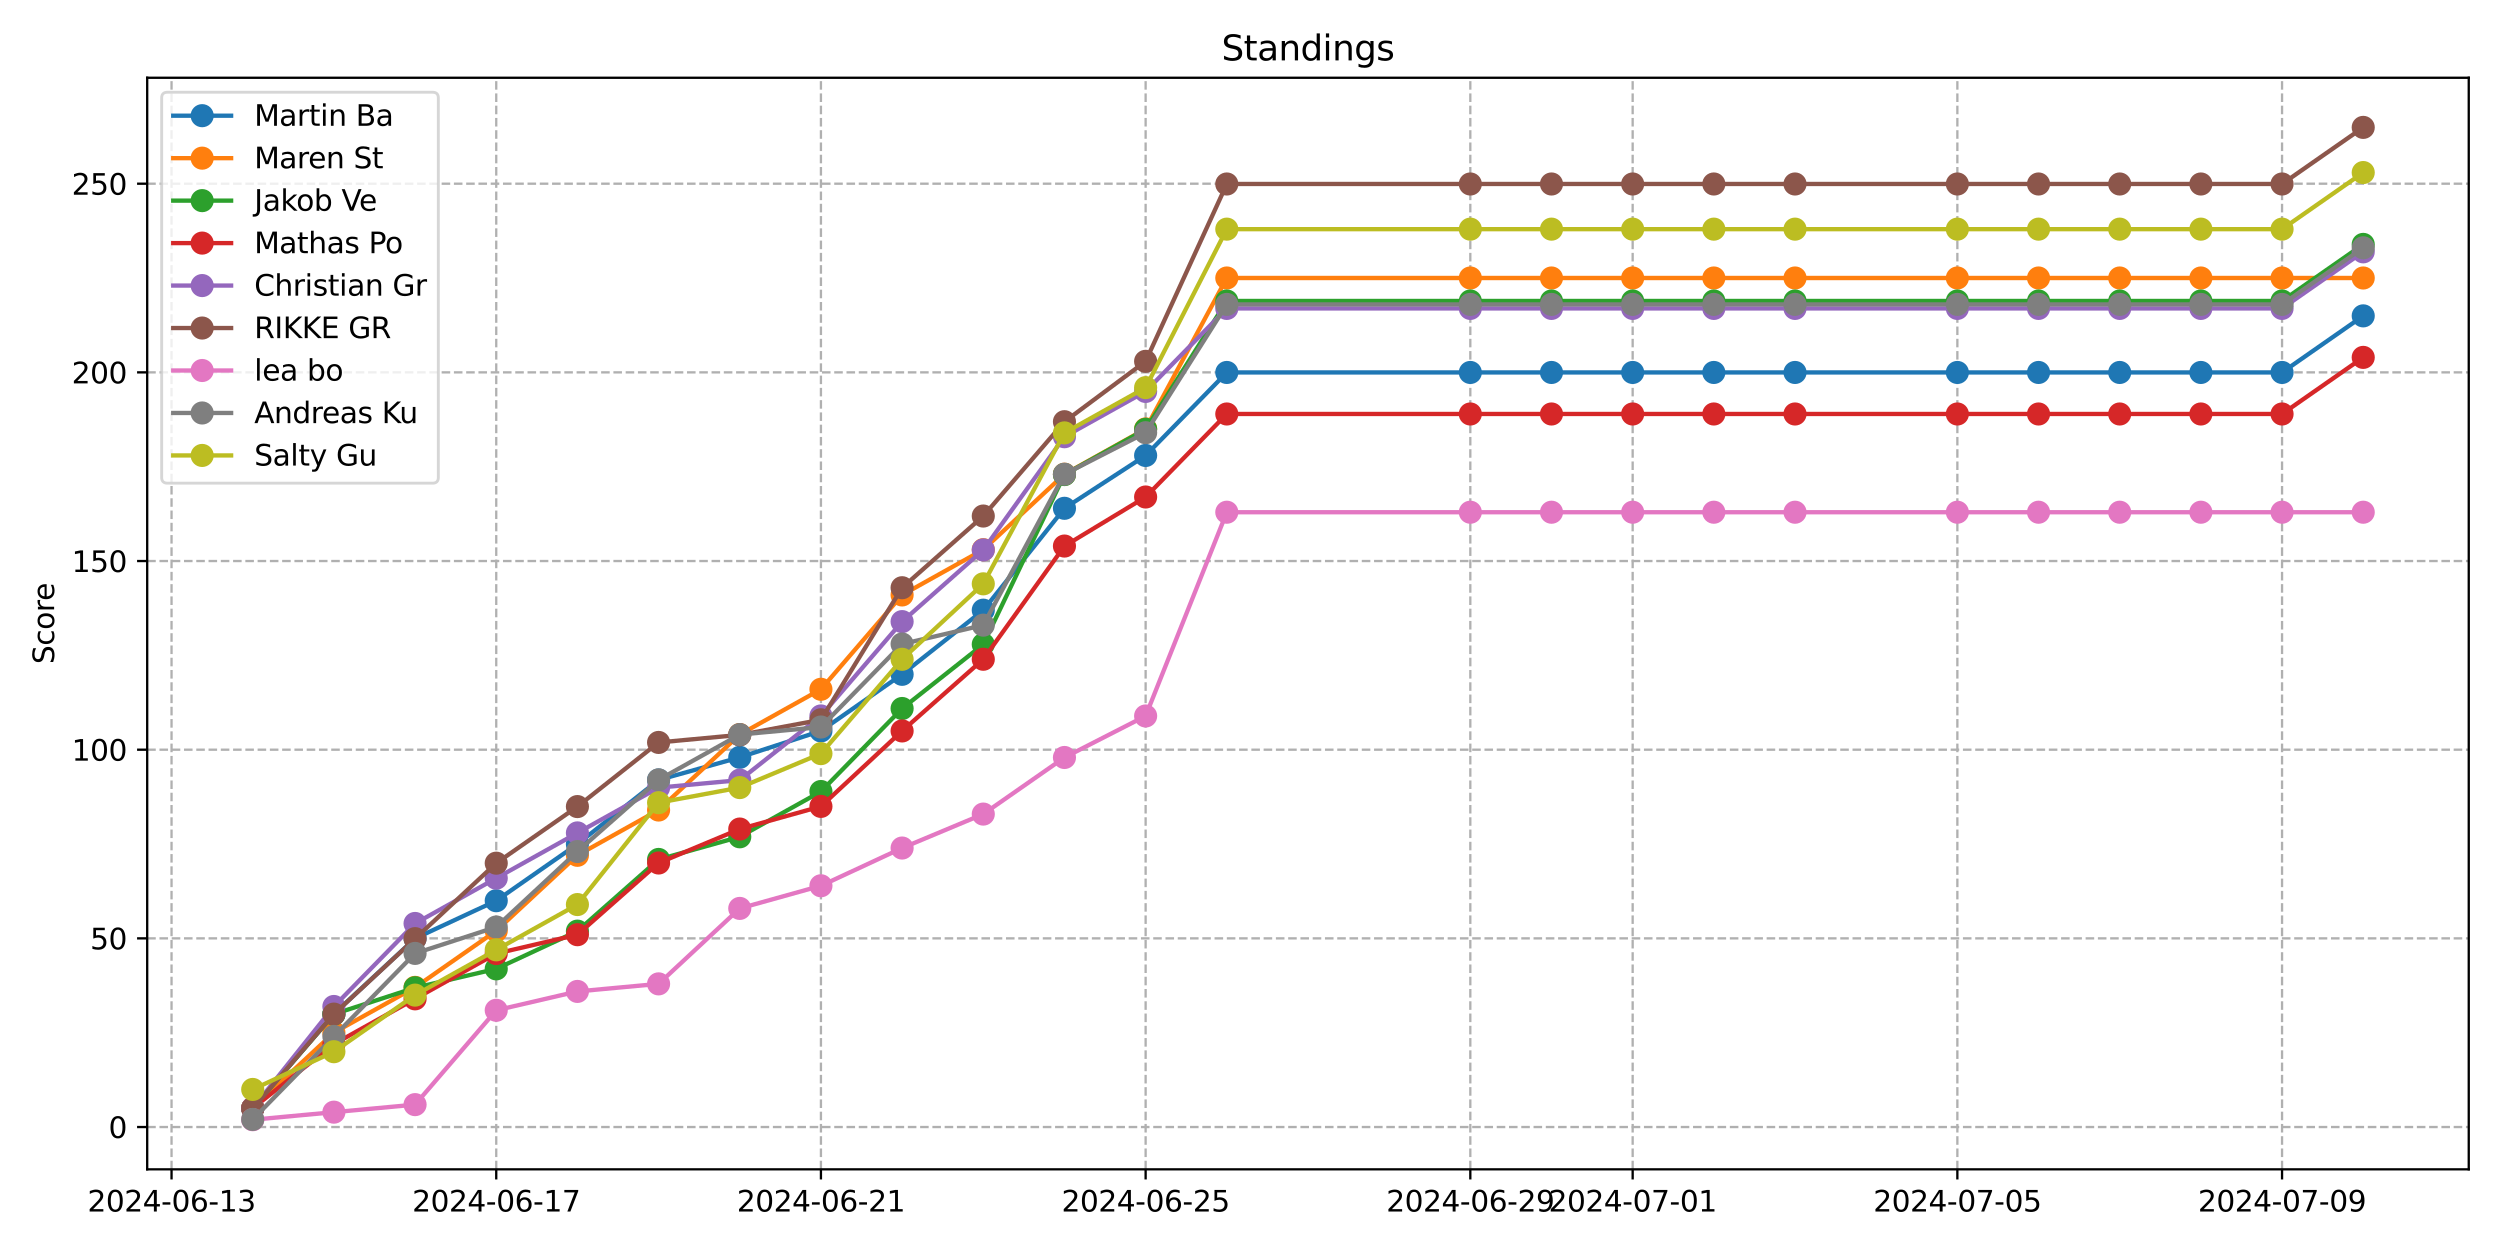 <?xml version="1.0" encoding="utf-8" standalone="no"?>
<!DOCTYPE svg PUBLIC "-//W3C//DTD SVG 1.1//EN"
  "http://www.w3.org/Graphics/SVG/1.1/DTD/svg11.dtd">
<svg xmlns:xlink="http://www.w3.org/1999/xlink" width="864pt" height="432pt" viewBox="0 0 864 432" xmlns="http://www.w3.org/2000/svg" version="1.1">
 <defs>
  <style type="text/css">*{stroke-linejoin: round; stroke-linecap: butt}</style>
 </defs>
 <g id="figure_1">
  <g id="patch_1">
   <path d="M 0 432 
L 864 432 
L 864 0 
L 0 0 
z
" style="fill: #ffffff"/>
  </g>
  <g id="axes_1">
   <g id="patch_2">
    <path d="M 50.87 404.12 
L 853.2 404.12 
L 853.2 26.88 
L 50.87 26.88 
z
" style="fill: #ffffff"/>
   </g>
   <g id="matplotlib.axis_1">
    <g id="xtick_1">
     <g id="line2d_1">
      <path d="M 59.286 404.12 
L 59.286 26.88 
" clip-path="url(#p3ebb9b4580)" style="fill: none; stroke-dasharray: 2.96,1.28; stroke-dashoffset: 0; stroke: #b0b0b0; stroke-width: 0.8"/>
     </g>
     <g id="line2d_2">
      <defs>
       <path id="m7e1c97b847" d="M 0 0 
L 0 3.5 
" style="stroke: #000000; stroke-width: 0.8"/>
      </defs>
      <g>
       <use xlink:href="#m7e1c97b847" x="59.286" y="404.12" style="stroke: #000000; stroke-width: 0.8"/>
      </g>
     </g>
     <g id="text_1">
      <!-- 2024-06-13 -->
      <g transform="translate(30.228 418.718) scale(0.1 -0.1)">
       <defs>
        <path id="DejaVuSans-32" d="M 1228 531 
L 3431 531 
L 3431 0 
L 469 0 
L 469 531 
Q 828 903 1448 1529 
Q 2069 2156 2228 2338 
Q 2531 2678 2651 2914 
Q 2772 3150 2772 3378 
Q 2772 3750 2511 3984 
Q 2250 4219 1831 4219 
Q 1534 4219 1204 4116 
Q 875 4013 500 3803 
L 500 4441 
Q 881 4594 1212 4672 
Q 1544 4750 1819 4750 
Q 2544 4750 2975 4387 
Q 3406 4025 3406 3419 
Q 3406 3131 3298 2873 
Q 3191 2616 2906 2266 
Q 2828 2175 2409 1742 
Q 1991 1309 1228 531 
z
" transform="scale(0.016)"/>
        <path id="DejaVuSans-30" d="M 2034 4250 
Q 1547 4250 1301 3770 
Q 1056 3291 1056 2328 
Q 1056 1369 1301 889 
Q 1547 409 2034 409 
Q 2525 409 2770 889 
Q 3016 1369 3016 2328 
Q 3016 3291 2770 3770 
Q 2525 4250 2034 4250 
z
M 2034 4750 
Q 2819 4750 3233 4129 
Q 3647 3509 3647 2328 
Q 3647 1150 3233 529 
Q 2819 -91 2034 -91 
Q 1250 -91 836 529 
Q 422 1150 422 2328 
Q 422 3509 836 4129 
Q 1250 4750 2034 4750 
z
" transform="scale(0.016)"/>
        <path id="DejaVuSans-34" d="M 2419 4116 
L 825 1625 
L 2419 1625 
L 2419 4116 
z
M 2253 4666 
L 3047 4666 
L 3047 1625 
L 3713 1625 
L 3713 1100 
L 3047 1100 
L 3047 0 
L 2419 0 
L 2419 1100 
L 313 1100 
L 313 1709 
L 2253 4666 
z
" transform="scale(0.016)"/>
        <path id="DejaVuSans-2d" d="M 313 2009 
L 1997 2009 
L 1997 1497 
L 313 1497 
L 313 2009 
z
" transform="scale(0.016)"/>
        <path id="DejaVuSans-36" d="M 2113 2584 
Q 1688 2584 1439 2293 
Q 1191 2003 1191 1497 
Q 1191 994 1439 701 
Q 1688 409 2113 409 
Q 2538 409 2786 701 
Q 3034 994 3034 1497 
Q 3034 2003 2786 2293 
Q 2538 2584 2113 2584 
z
M 3366 4563 
L 3366 3988 
Q 3128 4100 2886 4159 
Q 2644 4219 2406 4219 
Q 1781 4219 1451 3797 
Q 1122 3375 1075 2522 
Q 1259 2794 1537 2939 
Q 1816 3084 2150 3084 
Q 2853 3084 3261 2657 
Q 3669 2231 3669 1497 
Q 3669 778 3244 343 
Q 2819 -91 2113 -91 
Q 1303 -91 875 529 
Q 447 1150 447 2328 
Q 447 3434 972 4092 
Q 1497 4750 2381 4750 
Q 2619 4750 2861 4703 
Q 3103 4656 3366 4563 
z
" transform="scale(0.016)"/>
        <path id="DejaVuSans-31" d="M 794 531 
L 1825 531 
L 1825 4091 
L 703 3866 
L 703 4441 
L 1819 4666 
L 2450 4666 
L 2450 531 
L 3481 531 
L 3481 0 
L 794 0 
L 794 531 
z
" transform="scale(0.016)"/>
        <path id="DejaVuSans-33" d="M 2597 2516 
Q 3050 2419 3304 2112 
Q 3559 1806 3559 1356 
Q 3559 666 3084 287 
Q 2609 -91 1734 -91 
Q 1441 -91 1130 -33 
Q 819 25 488 141 
L 488 750 
Q 750 597 1062 519 
Q 1375 441 1716 441 
Q 2309 441 2620 675 
Q 2931 909 2931 1356 
Q 2931 1769 2642 2001 
Q 2353 2234 1838 2234 
L 1294 2234 
L 1294 2753 
L 1863 2753 
Q 2328 2753 2575 2939 
Q 2822 3125 2822 3475 
Q 2822 3834 2567 4026 
Q 2313 4219 1838 4219 
Q 1578 4219 1281 4162 
Q 984 4106 628 3988 
L 628 4550 
Q 988 4650 1302 4700 
Q 1616 4750 1894 4750 
Q 2613 4750 3031 4423 
Q 3450 4097 3450 3541 
Q 3450 3153 3228 2886 
Q 3006 2619 2597 2516 
z
" transform="scale(0.016)"/>
       </defs>
       <use xlink:href="#DejaVuSans-32"/>
       <use xlink:href="#DejaVuSans-30" x="63.623"/>
       <use xlink:href="#DejaVuSans-32" x="127.246"/>
       <use xlink:href="#DejaVuSans-34" x="190.869"/>
       <use xlink:href="#DejaVuSans-2d" x="254.492"/>
       <use xlink:href="#DejaVuSans-30" x="290.576"/>
       <use xlink:href="#DejaVuSans-36" x="354.199"/>
       <use xlink:href="#DejaVuSans-2d" x="417.822"/>
       <use xlink:href="#DejaVuSans-31" x="453.906"/>
       <use xlink:href="#DejaVuSans-33" x="517.529"/>
      </g>
     </g>
    </g>
    <g id="xtick_2">
     <g id="line2d_3">
      <path d="M 171.5 404.12 
L 171.5 26.88 
" clip-path="url(#p3ebb9b4580)" style="fill: none; stroke-dasharray: 2.96,1.28; stroke-dashoffset: 0; stroke: #b0b0b0; stroke-width: 0.8"/>
     </g>
     <g id="line2d_4">
      <g>
       <use xlink:href="#m7e1c97b847" x="171.5" y="404.12" style="stroke: #000000; stroke-width: 0.8"/>
      </g>
     </g>
     <g id="text_2">
      <!-- 2024-06-17 -->
      <g transform="translate(142.442 418.718) scale(0.1 -0.1)">
       <defs>
        <path id="DejaVuSans-37" d="M 525 4666 
L 3525 4666 
L 3525 4397 
L 1831 0 
L 1172 0 
L 2766 4134 
L 525 4134 
L 525 4666 
z
" transform="scale(0.016)"/>
       </defs>
       <use xlink:href="#DejaVuSans-32"/>
       <use xlink:href="#DejaVuSans-30" x="63.623"/>
       <use xlink:href="#DejaVuSans-32" x="127.246"/>
       <use xlink:href="#DejaVuSans-34" x="190.869"/>
       <use xlink:href="#DejaVuSans-2d" x="254.492"/>
       <use xlink:href="#DejaVuSans-30" x="290.576"/>
       <use xlink:href="#DejaVuSans-36" x="354.199"/>
       <use xlink:href="#DejaVuSans-2d" x="417.822"/>
       <use xlink:href="#DejaVuSans-31" x="453.906"/>
       <use xlink:href="#DejaVuSans-37" x="517.529"/>
      </g>
     </g>
    </g>
    <g id="xtick_3">
     <g id="line2d_5">
      <path d="M 283.714 404.12 
L 283.714 26.88 
" clip-path="url(#p3ebb9b4580)" style="fill: none; stroke-dasharray: 2.96,1.28; stroke-dashoffset: 0; stroke: #b0b0b0; stroke-width: 0.8"/>
     </g>
     <g id="line2d_6">
      <g>
       <use xlink:href="#m7e1c97b847" x="283.714" y="404.12" style="stroke: #000000; stroke-width: 0.8"/>
      </g>
     </g>
     <g id="text_3">
      <!-- 2024-06-21 -->
      <g transform="translate(254.656 418.718) scale(0.1 -0.1)">
       <use xlink:href="#DejaVuSans-32"/>
       <use xlink:href="#DejaVuSans-30" x="63.623"/>
       <use xlink:href="#DejaVuSans-32" x="127.246"/>
       <use xlink:href="#DejaVuSans-34" x="190.869"/>
       <use xlink:href="#DejaVuSans-2d" x="254.492"/>
       <use xlink:href="#DejaVuSans-30" x="290.576"/>
       <use xlink:href="#DejaVuSans-36" x="354.199"/>
       <use xlink:href="#DejaVuSans-2d" x="417.822"/>
       <use xlink:href="#DejaVuSans-32" x="453.906"/>
       <use xlink:href="#DejaVuSans-31" x="517.529"/>
      </g>
     </g>
    </g>
    <g id="xtick_4">
     <g id="line2d_7">
      <path d="M 395.928 404.12 
L 395.928 26.88 
" clip-path="url(#p3ebb9b4580)" style="fill: none; stroke-dasharray: 2.96,1.28; stroke-dashoffset: 0; stroke: #b0b0b0; stroke-width: 0.8"/>
     </g>
     <g id="line2d_8">
      <g>
       <use xlink:href="#m7e1c97b847" x="395.928" y="404.12" style="stroke: #000000; stroke-width: 0.8"/>
      </g>
     </g>
     <g id="text_4">
      <!-- 2024-06-25 -->
      <g transform="translate(366.87 418.718) scale(0.1 -0.1)">
       <defs>
        <path id="DejaVuSans-35" d="M 691 4666 
L 3169 4666 
L 3169 4134 
L 1269 4134 
L 1269 2991 
Q 1406 3038 1543 3061 
Q 1681 3084 1819 3084 
Q 2600 3084 3056 2656 
Q 3513 2228 3513 1497 
Q 3513 744 3044 326 
Q 2575 -91 1722 -91 
Q 1428 -91 1123 -41 
Q 819 9 494 109 
L 494 744 
Q 775 591 1075 516 
Q 1375 441 1709 441 
Q 2250 441 2565 725 
Q 2881 1009 2881 1497 
Q 2881 1984 2565 2268 
Q 2250 2553 1709 2553 
Q 1456 2553 1204 2497 
Q 953 2441 691 2322 
L 691 4666 
z
" transform="scale(0.016)"/>
       </defs>
       <use xlink:href="#DejaVuSans-32"/>
       <use xlink:href="#DejaVuSans-30" x="63.623"/>
       <use xlink:href="#DejaVuSans-32" x="127.246"/>
       <use xlink:href="#DejaVuSans-34" x="190.869"/>
       <use xlink:href="#DejaVuSans-2d" x="254.492"/>
       <use xlink:href="#DejaVuSans-30" x="290.576"/>
       <use xlink:href="#DejaVuSans-36" x="354.199"/>
       <use xlink:href="#DejaVuSans-2d" x="417.822"/>
       <use xlink:href="#DejaVuSans-32" x="453.906"/>
       <use xlink:href="#DejaVuSans-35" x="517.529"/>
      </g>
     </g>
    </g>
    <g id="xtick_5">
     <g id="line2d_9">
      <path d="M 508.142 404.12 
L 508.142 26.88 
" clip-path="url(#p3ebb9b4580)" style="fill: none; stroke-dasharray: 2.96,1.28; stroke-dashoffset: 0; stroke: #b0b0b0; stroke-width: 0.8"/>
     </g>
     <g id="line2d_10">
      <g>
       <use xlink:href="#m7e1c97b847" x="508.142" y="404.12" style="stroke: #000000; stroke-width: 0.8"/>
      </g>
     </g>
     <g id="text_5">
      <!-- 2024-06-29 -->
      <g transform="translate(479.084 418.718) scale(0.1 -0.1)">
       <defs>
        <path id="DejaVuSans-39" d="M 703 97 
L 703 672 
Q 941 559 1184 500 
Q 1428 441 1663 441 
Q 2288 441 2617 861 
Q 2947 1281 2994 2138 
Q 2813 1869 2534 1725 
Q 2256 1581 1919 1581 
Q 1219 1581 811 2004 
Q 403 2428 403 3163 
Q 403 3881 828 4315 
Q 1253 4750 1959 4750 
Q 2769 4750 3195 4129 
Q 3622 3509 3622 2328 
Q 3622 1225 3098 567 
Q 2575 -91 1691 -91 
Q 1453 -91 1209 -44 
Q 966 3 703 97 
z
M 1959 2075 
Q 2384 2075 2632 2365 
Q 2881 2656 2881 3163 
Q 2881 3666 2632 3958 
Q 2384 4250 1959 4250 
Q 1534 4250 1286 3958 
Q 1038 3666 1038 3163 
Q 1038 2656 1286 2365 
Q 1534 2075 1959 2075 
z
" transform="scale(0.016)"/>
       </defs>
       <use xlink:href="#DejaVuSans-32"/>
       <use xlink:href="#DejaVuSans-30" x="63.623"/>
       <use xlink:href="#DejaVuSans-32" x="127.246"/>
       <use xlink:href="#DejaVuSans-34" x="190.869"/>
       <use xlink:href="#DejaVuSans-2d" x="254.492"/>
       <use xlink:href="#DejaVuSans-30" x="290.576"/>
       <use xlink:href="#DejaVuSans-36" x="354.199"/>
       <use xlink:href="#DejaVuSans-2d" x="417.822"/>
       <use xlink:href="#DejaVuSans-32" x="453.906"/>
       <use xlink:href="#DejaVuSans-39" x="517.529"/>
      </g>
     </g>
    </g>
    <g id="xtick_6">
     <g id="line2d_11">
      <path d="M 564.249 404.12 
L 564.249 26.88 
" clip-path="url(#p3ebb9b4580)" style="fill: none; stroke-dasharray: 2.96,1.28; stroke-dashoffset: 0; stroke: #b0b0b0; stroke-width: 0.8"/>
     </g>
     <g id="line2d_12">
      <g>
       <use xlink:href="#m7e1c97b847" x="564.249" y="404.12" style="stroke: #000000; stroke-width: 0.8"/>
      </g>
     </g>
     <g id="text_6">
      <!-- 2024-07-01 -->
      <g transform="translate(535.191 418.718) scale(0.1 -0.1)">
       <use xlink:href="#DejaVuSans-32"/>
       <use xlink:href="#DejaVuSans-30" x="63.623"/>
       <use xlink:href="#DejaVuSans-32" x="127.246"/>
       <use xlink:href="#DejaVuSans-34" x="190.869"/>
       <use xlink:href="#DejaVuSans-2d" x="254.492"/>
       <use xlink:href="#DejaVuSans-30" x="290.576"/>
       <use xlink:href="#DejaVuSans-37" x="354.199"/>
       <use xlink:href="#DejaVuSans-2d" x="417.822"/>
       <use xlink:href="#DejaVuSans-30" x="453.906"/>
       <use xlink:href="#DejaVuSans-31" x="517.529"/>
      </g>
     </g>
    </g>
    <g id="xtick_7">
     <g id="line2d_13">
      <path d="M 676.463 404.12 
L 676.463 26.88 
" clip-path="url(#p3ebb9b4580)" style="fill: none; stroke-dasharray: 2.96,1.28; stroke-dashoffset: 0; stroke: #b0b0b0; stroke-width: 0.8"/>
     </g>
     <g id="line2d_14">
      <g>
       <use xlink:href="#m7e1c97b847" x="676.463" y="404.12" style="stroke: #000000; stroke-width: 0.8"/>
      </g>
     </g>
     <g id="text_7">
      <!-- 2024-07-05 -->
      <g transform="translate(647.405 418.718) scale(0.1 -0.1)">
       <use xlink:href="#DejaVuSans-32"/>
       <use xlink:href="#DejaVuSans-30" x="63.623"/>
       <use xlink:href="#DejaVuSans-32" x="127.246"/>
       <use xlink:href="#DejaVuSans-34" x="190.869"/>
       <use xlink:href="#DejaVuSans-2d" x="254.492"/>
       <use xlink:href="#DejaVuSans-30" x="290.576"/>
       <use xlink:href="#DejaVuSans-37" x="354.199"/>
       <use xlink:href="#DejaVuSans-2d" x="417.822"/>
       <use xlink:href="#DejaVuSans-30" x="453.906"/>
       <use xlink:href="#DejaVuSans-35" x="517.529"/>
      </g>
     </g>
    </g>
    <g id="xtick_8">
     <g id="line2d_15">
      <path d="M 788.677 404.12 
L 788.677 26.88 
" clip-path="url(#p3ebb9b4580)" style="fill: none; stroke-dasharray: 2.96,1.28; stroke-dashoffset: 0; stroke: #b0b0b0; stroke-width: 0.8"/>
     </g>
     <g id="line2d_16">
      <g>
       <use xlink:href="#m7e1c97b847" x="788.677" y="404.12" style="stroke: #000000; stroke-width: 0.8"/>
      </g>
     </g>
     <g id="text_8">
      <!-- 2024-07-09 -->
      <g transform="translate(759.619 418.718) scale(0.1 -0.1)">
       <use xlink:href="#DejaVuSans-32"/>
       <use xlink:href="#DejaVuSans-30" x="63.623"/>
       <use xlink:href="#DejaVuSans-32" x="127.246"/>
       <use xlink:href="#DejaVuSans-34" x="190.869"/>
       <use xlink:href="#DejaVuSans-2d" x="254.492"/>
       <use xlink:href="#DejaVuSans-30" x="290.576"/>
       <use xlink:href="#DejaVuSans-37" x="354.199"/>
       <use xlink:href="#DejaVuSans-2d" x="417.822"/>
       <use xlink:href="#DejaVuSans-30" x="453.906"/>
       <use xlink:href="#DejaVuSans-39" x="517.529"/>
      </g>
     </g>
    </g>
   </g>
   <g id="matplotlib.axis_2">
    <g id="ytick_1">
     <g id="line2d_17">
      <path d="M 50.87 389.499 
L 853.2 389.499 
" clip-path="url(#p3ebb9b4580)" style="fill: none; stroke-dasharray: 2.96,1.28; stroke-dashoffset: 0; stroke: #b0b0b0; stroke-width: 0.8"/>
     </g>
     <g id="line2d_18">
      <defs>
       <path id="m35030e4fa3" d="M 0 0 
L -3.5 0 
" style="stroke: #000000; stroke-width: 0.8"/>
      </defs>
      <g>
       <use xlink:href="#m35030e4fa3" x="50.87" y="389.499" style="stroke: #000000; stroke-width: 0.8"/>
      </g>
     </g>
     <g id="text_9">
      <!-- 0 -->
      <g transform="translate(37.508 393.299) scale(0.1 -0.1)">
       <use xlink:href="#DejaVuSans-30"/>
      </g>
     </g>
    </g>
    <g id="ytick_2">
     <g id="line2d_19">
      <path d="M 50.87 324.298 
L 853.2 324.298 
" clip-path="url(#p3ebb9b4580)" style="fill: none; stroke-dasharray: 2.96,1.28; stroke-dashoffset: 0; stroke: #b0b0b0; stroke-width: 0.8"/>
     </g>
     <g id="line2d_20">
      <g>
       <use xlink:href="#m35030e4fa3" x="50.87" y="324.298" style="stroke: #000000; stroke-width: 0.8"/>
      </g>
     </g>
     <g id="text_10">
      <!-- 50 -->
      <g transform="translate(31.145 328.097) scale(0.1 -0.1)">
       <use xlink:href="#DejaVuSans-35"/>
       <use xlink:href="#DejaVuSans-30" x="63.623"/>
      </g>
     </g>
    </g>
    <g id="ytick_3">
     <g id="line2d_21">
      <path d="M 50.87 259.096 
L 853.2 259.096 
" clip-path="url(#p3ebb9b4580)" style="fill: none; stroke-dasharray: 2.96,1.28; stroke-dashoffset: 0; stroke: #b0b0b0; stroke-width: 0.8"/>
     </g>
     <g id="line2d_22">
      <g>
       <use xlink:href="#m35030e4fa3" x="50.87" y="259.096" style="stroke: #000000; stroke-width: 0.8"/>
      </g>
     </g>
     <g id="text_11">
      <!-- 100 -->
      <g transform="translate(24.782 262.895) scale(0.1 -0.1)">
       <use xlink:href="#DejaVuSans-31"/>
       <use xlink:href="#DejaVuSans-30" x="63.623"/>
       <use xlink:href="#DejaVuSans-30" x="127.246"/>
      </g>
     </g>
    </g>
    <g id="ytick_4">
     <g id="line2d_23">
      <path d="M 50.87 193.895 
L 853.2 193.895 
" clip-path="url(#p3ebb9b4580)" style="fill: none; stroke-dasharray: 2.96,1.28; stroke-dashoffset: 0; stroke: #b0b0b0; stroke-width: 0.8"/>
     </g>
     <g id="line2d_24">
      <g>
       <use xlink:href="#m35030e4fa3" x="50.87" y="193.895" style="stroke: #000000; stroke-width: 0.8"/>
      </g>
     </g>
     <g id="text_12">
      <!-- 150 -->
      <g transform="translate(24.782 197.694) scale(0.1 -0.1)">
       <use xlink:href="#DejaVuSans-31"/>
       <use xlink:href="#DejaVuSans-35" x="63.623"/>
       <use xlink:href="#DejaVuSans-30" x="127.246"/>
      </g>
     </g>
    </g>
    <g id="ytick_5">
     <g id="line2d_25">
      <path d="M 50.87 128.693 
L 853.2 128.693 
" clip-path="url(#p3ebb9b4580)" style="fill: none; stroke-dasharray: 2.96,1.28; stroke-dashoffset: 0; stroke: #b0b0b0; stroke-width: 0.8"/>
     </g>
     <g id="line2d_26">
      <g>
       <use xlink:href="#m35030e4fa3" x="50.87" y="128.693" style="stroke: #000000; stroke-width: 0.8"/>
      </g>
     </g>
     <g id="text_13">
      <!-- 200 -->
      <g transform="translate(24.782 132.492) scale(0.1 -0.1)">
       <use xlink:href="#DejaVuSans-32"/>
       <use xlink:href="#DejaVuSans-30" x="63.623"/>
       <use xlink:href="#DejaVuSans-30" x="127.246"/>
      </g>
     </g>
    </g>
    <g id="ytick_6">
     <g id="line2d_27">
      <path d="M 50.87 63.491 
L 853.2 63.491 
" clip-path="url(#p3ebb9b4580)" style="fill: none; stroke-dasharray: 2.96,1.28; stroke-dashoffset: 0; stroke: #b0b0b0; stroke-width: 0.8"/>
     </g>
     <g id="line2d_28">
      <g>
       <use xlink:href="#m35030e4fa3" x="50.87" y="63.491" style="stroke: #000000; stroke-width: 0.8"/>
      </g>
     </g>
     <g id="text_14">
      <!-- 250 -->
      <g transform="translate(24.782 67.291) scale(0.1 -0.1)">
       <use xlink:href="#DejaVuSans-32"/>
       <use xlink:href="#DejaVuSans-35" x="63.623"/>
       <use xlink:href="#DejaVuSans-30" x="127.246"/>
      </g>
     </g>
    </g>
    <g id="text_15">
     <!-- Score -->
     <g transform="translate(18.703 229.502) rotate(-90) scale(0.1 -0.1)">
      <defs>
       <path id="DejaVuSans-53" d="M 3425 4513 
L 3425 3897 
Q 3066 4069 2747 4153 
Q 2428 4238 2131 4238 
Q 1616 4238 1336 4038 
Q 1056 3838 1056 3469 
Q 1056 3159 1242 3001 
Q 1428 2844 1947 2747 
L 2328 2669 
Q 3034 2534 3370 2195 
Q 3706 1856 3706 1288 
Q 3706 609 3251 259 
Q 2797 -91 1919 -91 
Q 1588 -91 1214 -16 
Q 841 59 441 206 
L 441 856 
Q 825 641 1194 531 
Q 1563 422 1919 422 
Q 2459 422 2753 634 
Q 3047 847 3047 1241 
Q 3047 1584 2836 1778 
Q 2625 1972 2144 2069 
L 1759 2144 
Q 1053 2284 737 2584 
Q 422 2884 422 3419 
Q 422 4038 858 4394 
Q 1294 4750 2059 4750 
Q 2388 4750 2728 4690 
Q 3069 4631 3425 4513 
z
" transform="scale(0.016)"/>
       <path id="DejaVuSans-63" d="M 3122 3366 
L 3122 2828 
Q 2878 2963 2633 3030 
Q 2388 3097 2138 3097 
Q 1578 3097 1268 2742 
Q 959 2388 959 1747 
Q 959 1106 1268 751 
Q 1578 397 2138 397 
Q 2388 397 2633 464 
Q 2878 531 3122 666 
L 3122 134 
Q 2881 22 2623 -34 
Q 2366 -91 2075 -91 
Q 1284 -91 818 406 
Q 353 903 353 1747 
Q 353 2603 823 3093 
Q 1294 3584 2113 3584 
Q 2378 3584 2631 3529 
Q 2884 3475 3122 3366 
z
" transform="scale(0.016)"/>
       <path id="DejaVuSans-6f" d="M 1959 3097 
Q 1497 3097 1228 2736 
Q 959 2375 959 1747 
Q 959 1119 1226 758 
Q 1494 397 1959 397 
Q 2419 397 2687 759 
Q 2956 1122 2956 1747 
Q 2956 2369 2687 2733 
Q 2419 3097 1959 3097 
z
M 1959 3584 
Q 2709 3584 3137 3096 
Q 3566 2609 3566 1747 
Q 3566 888 3137 398 
Q 2709 -91 1959 -91 
Q 1206 -91 779 398 
Q 353 888 353 1747 
Q 353 2609 779 3096 
Q 1206 3584 1959 3584 
z
" transform="scale(0.016)"/>
       <path id="DejaVuSans-72" d="M 2631 2963 
Q 2534 3019 2420 3045 
Q 2306 3072 2169 3072 
Q 1681 3072 1420 2755 
Q 1159 2438 1159 1844 
L 1159 0 
L 581 0 
L 581 3500 
L 1159 3500 
L 1159 2956 
Q 1341 3275 1631 3429 
Q 1922 3584 2338 3584 
Q 2397 3584 2469 3576 
Q 2541 3569 2628 3553 
L 2631 2963 
z
" transform="scale(0.016)"/>
       <path id="DejaVuSans-65" d="M 3597 1894 
L 3597 1613 
L 953 1613 
Q 991 1019 1311 708 
Q 1631 397 2203 397 
Q 2534 397 2845 478 
Q 3156 559 3463 722 
L 3463 178 
Q 3153 47 2828 -22 
Q 2503 -91 2169 -91 
Q 1331 -91 842 396 
Q 353 884 353 1716 
Q 353 2575 817 3079 
Q 1281 3584 2069 3584 
Q 2775 3584 3186 3129 
Q 3597 2675 3597 1894 
z
M 3022 2063 
Q 3016 2534 2758 2815 
Q 2500 3097 2075 3097 
Q 1594 3097 1305 2825 
Q 1016 2553 972 2059 
L 3022 2063 
z
" transform="scale(0.016)"/>
      </defs>
      <use xlink:href="#DejaVuSans-53"/>
      <use xlink:href="#DejaVuSans-63" x="63.477"/>
      <use xlink:href="#DejaVuSans-6f" x="118.457"/>
      <use xlink:href="#DejaVuSans-72" x="179.639"/>
      <use xlink:href="#DejaVuSans-65" x="218.502"/>
     </g>
    </g>
   </g>
   <g id="line2d_29">
    <path d="M 87.34 383.01 
L 115.393 350.409 
L 143.447 324.328 
L 171.5 311.288 
L 199.554 291.727 
L 227.607 269.559 
L 255.661 261.735 
L 283.714 252.606 
L 311.768 233.046 
L 339.821 210.877 
L 367.875 175.669 
L 395.928 157.412 
L 423.982 128.723 
L 508.142 128.723 
L 536.195 128.723 
L 564.249 128.723 
L 592.302 128.723 
L 620.356 128.723 
L 676.463 128.723 
L 704.516 128.723 
L 732.57 128.723 
L 760.623 128.723 
L 788.677 128.723 
L 816.73 109.163 
" clip-path="url(#p3ebb9b4580)" style="fill: none; stroke: #1f77b4; stroke-width: 1.5; stroke-linecap: square"/>
    <defs>
     <path id="m2280aace38" d="M 0 3.5 
C 0.928 3.5 1.819 3.131 2.475 2.475 
C 3.131 1.819 3.5 0.928 3.5 0 
C 3.5 -0.928 3.131 -1.819 2.475 -2.475 
C 1.819 -3.131 0.928 -3.5 0 -3.5 
C -0.928 -3.5 -1.819 -3.131 -2.475 -2.475 
C -3.131 -1.819 -3.5 -0.928 -3.5 0 
C -3.5 0.928 -3.131 1.819 -2.475 2.475 
C -1.819 3.131 -0.928 3.5 0 3.5 
z
" style="stroke: #1f77b4"/>
    </defs>
    <g clip-path="url(#p3ebb9b4580)">
     <use xlink:href="#m2280aace38" x="87.34" y="383.01" style="fill: #1f77b4; stroke: #1f77b4"/>
     <use xlink:href="#m2280aace38" x="115.393" y="350.409" style="fill: #1f77b4; stroke: #1f77b4"/>
     <use xlink:href="#m2280aace38" x="143.447" y="324.328" style="fill: #1f77b4; stroke: #1f77b4"/>
     <use xlink:href="#m2280aace38" x="171.5" y="311.288" style="fill: #1f77b4; stroke: #1f77b4"/>
     <use xlink:href="#m2280aace38" x="199.554" y="291.727" style="fill: #1f77b4; stroke: #1f77b4"/>
     <use xlink:href="#m2280aace38" x="227.607" y="269.559" style="fill: #1f77b4; stroke: #1f77b4"/>
     <use xlink:href="#m2280aace38" x="255.661" y="261.735" style="fill: #1f77b4; stroke: #1f77b4"/>
     <use xlink:href="#m2280aace38" x="283.714" y="252.606" style="fill: #1f77b4; stroke: #1f77b4"/>
     <use xlink:href="#m2280aace38" x="311.768" y="233.046" style="fill: #1f77b4; stroke: #1f77b4"/>
     <use xlink:href="#m2280aace38" x="339.821" y="210.877" style="fill: #1f77b4; stroke: #1f77b4"/>
     <use xlink:href="#m2280aace38" x="367.875" y="175.669" style="fill: #1f77b4; stroke: #1f77b4"/>
     <use xlink:href="#m2280aace38" x="395.928" y="157.412" style="fill: #1f77b4; stroke: #1f77b4"/>
     <use xlink:href="#m2280aace38" x="423.982" y="128.723" style="fill: #1f77b4; stroke: #1f77b4"/>
     <use xlink:href="#m2280aace38" x="508.142" y="128.723" style="fill: #1f77b4; stroke: #1f77b4"/>
     <use xlink:href="#m2280aace38" x="536.195" y="128.723" style="fill: #1f77b4; stroke: #1f77b4"/>
     <use xlink:href="#m2280aace38" x="564.249" y="128.723" style="fill: #1f77b4; stroke: #1f77b4"/>
     <use xlink:href="#m2280aace38" x="592.302" y="128.723" style="fill: #1f77b4; stroke: #1f77b4"/>
     <use xlink:href="#m2280aace38" x="620.356" y="128.723" style="fill: #1f77b4; stroke: #1f77b4"/>
     <use xlink:href="#m2280aace38" x="676.463" y="128.723" style="fill: #1f77b4; stroke: #1f77b4"/>
     <use xlink:href="#m2280aace38" x="704.516" y="128.723" style="fill: #1f77b4; stroke: #1f77b4"/>
     <use xlink:href="#m2280aace38" x="732.57" y="128.723" style="fill: #1f77b4; stroke: #1f77b4"/>
     <use xlink:href="#m2280aace38" x="760.623" y="128.723" style="fill: #1f77b4; stroke: #1f77b4"/>
     <use xlink:href="#m2280aace38" x="788.677" y="128.723" style="fill: #1f77b4; stroke: #1f77b4"/>
     <use xlink:href="#m2280aace38" x="816.73" y="109.163" style="fill: #1f77b4; stroke: #1f77b4"/>
    </g>
   </g>
   <g id="line2d_30">
    <path d="M 87.34 382.964 
L 115.393 356.883 
L 143.447 341.235 
L 171.5 321.674 
L 199.554 295.593 
L 227.607 279.945 
L 255.661 253.864 
L 283.714 238.216 
L 311.768 205.615 
L 339.821 189.967 
L 367.875 163.886 
L 395.928 148.238 
L 423.982 96.076 
L 508.142 96.076 
L 536.195 96.076 
L 564.249 96.076 
L 592.302 96.076 
L 620.356 96.076 
L 676.463 96.076 
L 704.516 96.076 
L 732.57 96.076 
L 760.623 96.076 
L 788.677 96.076 
L 816.73 96.076 
" clip-path="url(#p3ebb9b4580)" style="fill: none; stroke: #ff7f0e; stroke-width: 1.5; stroke-linecap: square"/>
    <defs>
     <path id="m35755d9a7a" d="M 0 3.5 
C 0.928 3.5 1.819 3.131 2.475 2.475 
C 3.131 1.819 3.5 0.928 3.5 0 
C 3.5 -0.928 3.131 -1.819 2.475 -2.475 
C 1.819 -3.131 0.928 -3.5 0 -3.5 
C -0.928 -3.5 -1.819 -3.131 -2.475 -2.475 
C -3.131 -1.819 -3.5 -0.928 -3.5 0 
C -3.5 0.928 -3.131 1.819 -2.475 2.475 
C -1.819 3.131 -0.928 3.5 0 3.5 
z
" style="stroke: #ff7f0e"/>
    </defs>
    <g clip-path="url(#p3ebb9b4580)">
     <use xlink:href="#m35755d9a7a" x="87.34" y="382.964" style="fill: #ff7f0e; stroke: #ff7f0e"/>
     <use xlink:href="#m35755d9a7a" x="115.393" y="356.883" style="fill: #ff7f0e; stroke: #ff7f0e"/>
     <use xlink:href="#m35755d9a7a" x="143.447" y="341.235" style="fill: #ff7f0e; stroke: #ff7f0e"/>
     <use xlink:href="#m35755d9a7a" x="171.5" y="321.674" style="fill: #ff7f0e; stroke: #ff7f0e"/>
     <use xlink:href="#m35755d9a7a" x="199.554" y="295.593" style="fill: #ff7f0e; stroke: #ff7f0e"/>
     <use xlink:href="#m35755d9a7a" x="227.607" y="279.945" style="fill: #ff7f0e; stroke: #ff7f0e"/>
     <use xlink:href="#m35755d9a7a" x="255.661" y="253.864" style="fill: #ff7f0e; stroke: #ff7f0e"/>
     <use xlink:href="#m35755d9a7a" x="283.714" y="238.216" style="fill: #ff7f0e; stroke: #ff7f0e"/>
     <use xlink:href="#m35755d9a7a" x="311.768" y="205.615" style="fill: #ff7f0e; stroke: #ff7f0e"/>
     <use xlink:href="#m35755d9a7a" x="339.821" y="189.967" style="fill: #ff7f0e; stroke: #ff7f0e"/>
     <use xlink:href="#m35755d9a7a" x="367.875" y="163.886" style="fill: #ff7f0e; stroke: #ff7f0e"/>
     <use xlink:href="#m35755d9a7a" x="395.928" y="148.238" style="fill: #ff7f0e; stroke: #ff7f0e"/>
     <use xlink:href="#m35755d9a7a" x="423.982" y="96.076" style="fill: #ff7f0e; stroke: #ff7f0e"/>
     <use xlink:href="#m35755d9a7a" x="508.142" y="96.076" style="fill: #ff7f0e; stroke: #ff7f0e"/>
     <use xlink:href="#m35755d9a7a" x="536.195" y="96.076" style="fill: #ff7f0e; stroke: #ff7f0e"/>
     <use xlink:href="#m35755d9a7a" x="564.249" y="96.076" style="fill: #ff7f0e; stroke: #ff7f0e"/>
     <use xlink:href="#m35755d9a7a" x="592.302" y="96.076" style="fill: #ff7f0e; stroke: #ff7f0e"/>
     <use xlink:href="#m35755d9a7a" x="620.356" y="96.076" style="fill: #ff7f0e; stroke: #ff7f0e"/>
     <use xlink:href="#m35755d9a7a" x="676.463" y="96.076" style="fill: #ff7f0e; stroke: #ff7f0e"/>
     <use xlink:href="#m35755d9a7a" x="704.516" y="96.076" style="fill: #ff7f0e; stroke: #ff7f0e"/>
     <use xlink:href="#m35755d9a7a" x="732.57" y="96.076" style="fill: #ff7f0e; stroke: #ff7f0e"/>
     <use xlink:href="#m35755d9a7a" x="760.623" y="96.076" style="fill: #ff7f0e; stroke: #ff7f0e"/>
     <use xlink:href="#m35755d9a7a" x="788.677" y="96.076" style="fill: #ff7f0e; stroke: #ff7f0e"/>
     <use xlink:href="#m35755d9a7a" x="816.73" y="96.076" style="fill: #ff7f0e; stroke: #ff7f0e"/>
    </g>
   </g>
   <g id="line2d_31">
    <path d="M 87.34 383.087 
L 115.393 350.486 
L 143.447 341.358 
L 171.5 334.838 
L 199.554 321.797 
L 227.607 297.021 
L 255.661 289.197 
L 283.714 273.548 
L 311.768 244.859 
L 339.821 222.691 
L 367.875 164.009 
L 395.928 148.361 
L 423.982 104.024 
L 508.142 104.024 
L 536.195 104.024 
L 564.249 104.024 
L 592.302 104.024 
L 620.356 104.024 
L 676.463 104.024 
L 704.516 104.024 
L 732.57 104.024 
L 760.623 104.024 
L 788.677 104.024 
L 816.73 84.463 
" clip-path="url(#p3ebb9b4580)" style="fill: none; stroke: #2ca02c; stroke-width: 1.5; stroke-linecap: square"/>
    <defs>
     <path id="me31418c2ce" d="M 0 3.5 
C 0.928 3.5 1.819 3.131 2.475 2.475 
C 3.131 1.819 3.5 0.928 3.5 0 
C 3.5 -0.928 3.131 -1.819 2.475 -2.475 
C 1.819 -3.131 0.928 -3.5 0 -3.5 
C -0.928 -3.5 -1.819 -3.131 -2.475 -2.475 
C -3.131 -1.819 -3.5 -0.928 -3.5 0 
C -3.5 0.928 -3.131 1.819 -2.475 2.475 
C -1.819 3.131 -0.928 3.5 0 3.5 
z
" style="stroke: #2ca02c"/>
    </defs>
    <g clip-path="url(#p3ebb9b4580)">
     <use xlink:href="#me31418c2ce" x="87.34" y="383.087" style="fill: #2ca02c; stroke: #2ca02c"/>
     <use xlink:href="#me31418c2ce" x="115.393" y="350.486" style="fill: #2ca02c; stroke: #2ca02c"/>
     <use xlink:href="#me31418c2ce" x="143.447" y="341.358" style="fill: #2ca02c; stroke: #2ca02c"/>
     <use xlink:href="#me31418c2ce" x="171.5" y="334.838" style="fill: #2ca02c; stroke: #2ca02c"/>
     <use xlink:href="#me31418c2ce" x="199.554" y="321.797" style="fill: #2ca02c; stroke: #2ca02c"/>
     <use xlink:href="#me31418c2ce" x="227.607" y="297.021" style="fill: #2ca02c; stroke: #2ca02c"/>
     <use xlink:href="#me31418c2ce" x="255.661" y="289.197" style="fill: #2ca02c; stroke: #2ca02c"/>
     <use xlink:href="#me31418c2ce" x="283.714" y="273.548" style="fill: #2ca02c; stroke: #2ca02c"/>
     <use xlink:href="#me31418c2ce" x="311.768" y="244.859" style="fill: #2ca02c; stroke: #2ca02c"/>
     <use xlink:href="#me31418c2ce" x="339.821" y="222.691" style="fill: #2ca02c; stroke: #2ca02c"/>
     <use xlink:href="#me31418c2ce" x="367.875" y="164.009" style="fill: #2ca02c; stroke: #2ca02c"/>
     <use xlink:href="#me31418c2ce" x="395.928" y="148.361" style="fill: #2ca02c; stroke: #2ca02c"/>
     <use xlink:href="#me31418c2ce" x="423.982" y="104.024" style="fill: #2ca02c; stroke: #2ca02c"/>
     <use xlink:href="#me31418c2ce" x="508.142" y="104.024" style="fill: #2ca02c; stroke: #2ca02c"/>
     <use xlink:href="#me31418c2ce" x="536.195" y="104.024" style="fill: #2ca02c; stroke: #2ca02c"/>
     <use xlink:href="#me31418c2ce" x="564.249" y="104.024" style="fill: #2ca02c; stroke: #2ca02c"/>
     <use xlink:href="#me31418c2ce" x="592.302" y="104.024" style="fill: #2ca02c; stroke: #2ca02c"/>
     <use xlink:href="#me31418c2ce" x="620.356" y="104.024" style="fill: #2ca02c; stroke: #2ca02c"/>
     <use xlink:href="#me31418c2ce" x="676.463" y="104.024" style="fill: #2ca02c; stroke: #2ca02c"/>
     <use xlink:href="#me31418c2ce" x="704.516" y="104.024" style="fill: #2ca02c; stroke: #2ca02c"/>
     <use xlink:href="#me31418c2ce" x="732.57" y="104.024" style="fill: #2ca02c; stroke: #2ca02c"/>
     <use xlink:href="#me31418c2ce" x="760.623" y="104.024" style="fill: #2ca02c; stroke: #2ca02c"/>
     <use xlink:href="#me31418c2ce" x="788.677" y="104.024" style="fill: #2ca02c; stroke: #2ca02c"/>
     <use xlink:href="#me31418c2ce" x="816.73" y="84.463" style="fill: #2ca02c; stroke: #2ca02c"/>
    </g>
   </g>
   <g id="line2d_32">
    <path d="M 87.34 383.016 
L 115.393 360.848 
L 143.447 345.2 
L 171.5 329.551 
L 199.554 323.031 
L 227.607 298.254 
L 255.661 286.518 
L 283.714 278.694 
L 311.768 252.613 
L 339.821 227.837 
L 367.875 188.716 
L 395.928 171.763 
L 423.982 143.075 
L 508.142 143.075 
L 536.195 143.075 
L 564.249 143.075 
L 592.302 143.075 
L 620.356 143.075 
L 676.463 143.075 
L 704.516 143.075 
L 732.57 143.075 
L 760.623 143.075 
L 788.677 143.075 
L 816.73 123.514 
" clip-path="url(#p3ebb9b4580)" style="fill: none; stroke: #d62728; stroke-width: 1.5; stroke-linecap: square"/>
    <defs>
     <path id="m0bfda5eba5" d="M 0 3.5 
C 0.928 3.5 1.819 3.131 2.475 2.475 
C 3.131 1.819 3.5 0.928 3.5 0 
C 3.5 -0.928 3.131 -1.819 2.475 -2.475 
C 1.819 -3.131 0.928 -3.5 0 -3.5 
C -0.928 -3.5 -1.819 -3.131 -2.475 -2.475 
C -3.131 -1.819 -3.5 -0.928 -3.5 0 
C -3.5 0.928 -3.131 1.819 -2.475 2.475 
C -1.819 3.131 -0.928 3.5 0 3.5 
z
" style="stroke: #d62728"/>
    </defs>
    <g clip-path="url(#p3ebb9b4580)">
     <use xlink:href="#m0bfda5eba5" x="87.34" y="383.016" style="fill: #d62728; stroke: #d62728"/>
     <use xlink:href="#m0bfda5eba5" x="115.393" y="360.848" style="fill: #d62728; stroke: #d62728"/>
     <use xlink:href="#m0bfda5eba5" x="143.447" y="345.2" style="fill: #d62728; stroke: #d62728"/>
     <use xlink:href="#m0bfda5eba5" x="171.5" y="329.551" style="fill: #d62728; stroke: #d62728"/>
     <use xlink:href="#m0bfda5eba5" x="199.554" y="323.031" style="fill: #d62728; stroke: #d62728"/>
     <use xlink:href="#m0bfda5eba5" x="227.607" y="298.254" style="fill: #d62728; stroke: #d62728"/>
     <use xlink:href="#m0bfda5eba5" x="255.661" y="286.518" style="fill: #d62728; stroke: #d62728"/>
     <use xlink:href="#m0bfda5eba5" x="283.714" y="278.694" style="fill: #d62728; stroke: #d62728"/>
     <use xlink:href="#m0bfda5eba5" x="311.768" y="252.613" style="fill: #d62728; stroke: #d62728"/>
     <use xlink:href="#m0bfda5eba5" x="339.821" y="227.837" style="fill: #d62728; stroke: #d62728"/>
     <use xlink:href="#m0bfda5eba5" x="367.875" y="188.716" style="fill: #d62728; stroke: #d62728"/>
     <use xlink:href="#m0bfda5eba5" x="395.928" y="171.763" style="fill: #d62728; stroke: #d62728"/>
     <use xlink:href="#m0bfda5eba5" x="423.982" y="143.075" style="fill: #d62728; stroke: #d62728"/>
     <use xlink:href="#m0bfda5eba5" x="508.142" y="143.075" style="fill: #d62728; stroke: #d62728"/>
     <use xlink:href="#m0bfda5eba5" x="536.195" y="143.075" style="fill: #d62728; stroke: #d62728"/>
     <use xlink:href="#m0bfda5eba5" x="564.249" y="143.075" style="fill: #d62728; stroke: #d62728"/>
     <use xlink:href="#m0bfda5eba5" x="592.302" y="143.075" style="fill: #d62728; stroke: #d62728"/>
     <use xlink:href="#m0bfda5eba5" x="620.356" y="143.075" style="fill: #d62728; stroke: #d62728"/>
     <use xlink:href="#m0bfda5eba5" x="676.463" y="143.075" style="fill: #d62728; stroke: #d62728"/>
     <use xlink:href="#m0bfda5eba5" x="704.516" y="143.075" style="fill: #d62728; stroke: #d62728"/>
     <use xlink:href="#m0bfda5eba5" x="732.57" y="143.075" style="fill: #d62728; stroke: #d62728"/>
     <use xlink:href="#m0bfda5eba5" x="760.623" y="143.075" style="fill: #d62728; stroke: #d62728"/>
     <use xlink:href="#m0bfda5eba5" x="788.677" y="143.075" style="fill: #d62728; stroke: #d62728"/>
     <use xlink:href="#m0bfda5eba5" x="816.73" y="123.514" style="fill: #d62728; stroke: #d62728"/>
    </g>
   </g>
   <g id="line2d_33">
    <path d="M 87.34 383.047 
L 115.393 347.838 
L 143.447 319.149 
L 171.5 303.501 
L 199.554 287.853 
L 227.607 272.204 
L 255.661 269.596 
L 283.714 247.428 
L 311.768 214.827 
L 339.821 190.05 
L 367.875 150.929 
L 395.928 135.281 
L 423.982 106.592 
L 508.142 106.592 
L 536.195 106.592 
L 564.249 106.592 
L 592.302 106.592 
L 620.356 106.592 
L 676.463 106.592 
L 704.516 106.592 
L 732.57 106.592 
L 760.623 106.592 
L 788.677 106.592 
L 816.73 87.032 
" clip-path="url(#p3ebb9b4580)" style="fill: none; stroke: #9467bd; stroke-width: 1.5; stroke-linecap: square"/>
    <defs>
     <path id="m526cc6841a" d="M 0 3.5 
C 0.928 3.5 1.819 3.131 2.475 2.475 
C 3.131 1.819 3.5 0.928 3.5 0 
C 3.5 -0.928 3.131 -1.819 2.475 -2.475 
C 1.819 -3.131 0.928 -3.5 0 -3.5 
C -0.928 -3.5 -1.819 -3.131 -2.475 -2.475 
C -3.131 -1.819 -3.5 -0.928 -3.5 0 
C -3.5 0.928 -3.131 1.819 -2.475 2.475 
C -1.819 3.131 -0.928 3.5 0 3.5 
z
" style="stroke: #9467bd"/>
    </defs>
    <g clip-path="url(#p3ebb9b4580)">
     <use xlink:href="#m526cc6841a" x="87.34" y="383.047" style="fill: #9467bd; stroke: #9467bd"/>
     <use xlink:href="#m526cc6841a" x="115.393" y="347.838" style="fill: #9467bd; stroke: #9467bd"/>
     <use xlink:href="#m526cc6841a" x="143.447" y="319.149" style="fill: #9467bd; stroke: #9467bd"/>
     <use xlink:href="#m526cc6841a" x="171.5" y="303.501" style="fill: #9467bd; stroke: #9467bd"/>
     <use xlink:href="#m526cc6841a" x="199.554" y="287.853" style="fill: #9467bd; stroke: #9467bd"/>
     <use xlink:href="#m526cc6841a" x="227.607" y="272.204" style="fill: #9467bd; stroke: #9467bd"/>
     <use xlink:href="#m526cc6841a" x="255.661" y="269.596" style="fill: #9467bd; stroke: #9467bd"/>
     <use xlink:href="#m526cc6841a" x="283.714" y="247.428" style="fill: #9467bd; stroke: #9467bd"/>
     <use xlink:href="#m526cc6841a" x="311.768" y="214.827" style="fill: #9467bd; stroke: #9467bd"/>
     <use xlink:href="#m526cc6841a" x="339.821" y="190.05" style="fill: #9467bd; stroke: #9467bd"/>
     <use xlink:href="#m526cc6841a" x="367.875" y="150.929" style="fill: #9467bd; stroke: #9467bd"/>
     <use xlink:href="#m526cc6841a" x="395.928" y="135.281" style="fill: #9467bd; stroke: #9467bd"/>
     <use xlink:href="#m526cc6841a" x="423.982" y="106.592" style="fill: #9467bd; stroke: #9467bd"/>
     <use xlink:href="#m526cc6841a" x="508.142" y="106.592" style="fill: #9467bd; stroke: #9467bd"/>
     <use xlink:href="#m526cc6841a" x="536.195" y="106.592" style="fill: #9467bd; stroke: #9467bd"/>
     <use xlink:href="#m526cc6841a" x="564.249" y="106.592" style="fill: #9467bd; stroke: #9467bd"/>
     <use xlink:href="#m526cc6841a" x="592.302" y="106.592" style="fill: #9467bd; stroke: #9467bd"/>
     <use xlink:href="#m526cc6841a" x="620.356" y="106.592" style="fill: #9467bd; stroke: #9467bd"/>
     <use xlink:href="#m526cc6841a" x="676.463" y="106.592" style="fill: #9467bd; stroke: #9467bd"/>
     <use xlink:href="#m526cc6841a" x="704.516" y="106.592" style="fill: #9467bd; stroke: #9467bd"/>
     <use xlink:href="#m526cc6841a" x="732.57" y="106.592" style="fill: #9467bd; stroke: #9467bd"/>
     <use xlink:href="#m526cc6841a" x="760.623" y="106.592" style="fill: #9467bd; stroke: #9467bd"/>
     <use xlink:href="#m526cc6841a" x="788.677" y="106.592" style="fill: #9467bd; stroke: #9467bd"/>
     <use xlink:href="#m526cc6841a" x="816.73" y="87.032" style="fill: #9467bd; stroke: #9467bd"/>
    </g>
   </g>
   <g id="line2d_34">
    <path d="M 87.34 383.076 
L 115.393 350.475 
L 143.447 324.394 
L 171.5 298.314 
L 199.554 278.753 
L 227.607 256.585 
L 255.661 253.976 
L 283.714 248.76 
L 311.768 203.119 
L 339.821 178.343 
L 367.875 145.742 
L 395.928 124.877 
L 423.982 63.588 
L 508.142 63.588 
L 536.195 63.588 
L 564.249 63.588 
L 592.302 63.588 
L 620.356 63.588 
L 676.463 63.588 
L 704.516 63.588 
L 732.57 63.588 
L 760.623 63.588 
L 788.677 63.588 
L 816.73 44.027 
" clip-path="url(#p3ebb9b4580)" style="fill: none; stroke: #8c564b; stroke-width: 1.5; stroke-linecap: square"/>
    <defs>
     <path id="m312346fd72" d="M 0 3.5 
C 0.928 3.5 1.819 3.131 2.475 2.475 
C 3.131 1.819 3.5 0.928 3.5 0 
C 3.5 -0.928 3.131 -1.819 2.475 -2.475 
C 1.819 -3.131 0.928 -3.5 0 -3.5 
C -0.928 -3.5 -1.819 -3.131 -2.475 -2.475 
C -3.131 -1.819 -3.5 -0.928 -3.5 0 
C -3.5 0.928 -3.131 1.819 -2.475 2.475 
C -1.819 3.131 -0.928 3.5 0 3.5 
z
" style="stroke: #8c564b"/>
    </defs>
    <g clip-path="url(#p3ebb9b4580)">
     <use xlink:href="#m312346fd72" x="87.34" y="383.076" style="fill: #8c564b; stroke: #8c564b"/>
     <use xlink:href="#m312346fd72" x="115.393" y="350.475" style="fill: #8c564b; stroke: #8c564b"/>
     <use xlink:href="#m312346fd72" x="143.447" y="324.394" style="fill: #8c564b; stroke: #8c564b"/>
     <use xlink:href="#m312346fd72" x="171.5" y="298.314" style="fill: #8c564b; stroke: #8c564b"/>
     <use xlink:href="#m312346fd72" x="199.554" y="278.753" style="fill: #8c564b; stroke: #8c564b"/>
     <use xlink:href="#m312346fd72" x="227.607" y="256.585" style="fill: #8c564b; stroke: #8c564b"/>
     <use xlink:href="#m312346fd72" x="255.661" y="253.976" style="fill: #8c564b; stroke: #8c564b"/>
     <use xlink:href="#m312346fd72" x="283.714" y="248.76" style="fill: #8c564b; stroke: #8c564b"/>
     <use xlink:href="#m312346fd72" x="311.768" y="203.119" style="fill: #8c564b; stroke: #8c564b"/>
     <use xlink:href="#m312346fd72" x="339.821" y="178.343" style="fill: #8c564b; stroke: #8c564b"/>
     <use xlink:href="#m312346fd72" x="367.875" y="145.742" style="fill: #8c564b; stroke: #8c564b"/>
     <use xlink:href="#m312346fd72" x="395.928" y="124.877" style="fill: #8c564b; stroke: #8c564b"/>
     <use xlink:href="#m312346fd72" x="423.982" y="63.588" style="fill: #8c564b; stroke: #8c564b"/>
     <use xlink:href="#m312346fd72" x="508.142" y="63.588" style="fill: #8c564b; stroke: #8c564b"/>
     <use xlink:href="#m312346fd72" x="536.195" y="63.588" style="fill: #8c564b; stroke: #8c564b"/>
     <use xlink:href="#m312346fd72" x="564.249" y="63.588" style="fill: #8c564b; stroke: #8c564b"/>
     <use xlink:href="#m312346fd72" x="592.302" y="63.588" style="fill: #8c564b; stroke: #8c564b"/>
     <use xlink:href="#m312346fd72" x="620.356" y="63.588" style="fill: #8c564b; stroke: #8c564b"/>
     <use xlink:href="#m312346fd72" x="676.463" y="63.588" style="fill: #8c564b; stroke: #8c564b"/>
     <use xlink:href="#m312346fd72" x="704.516" y="63.588" style="fill: #8c564b; stroke: #8c564b"/>
     <use xlink:href="#m312346fd72" x="732.57" y="63.588" style="fill: #8c564b; stroke: #8c564b"/>
     <use xlink:href="#m312346fd72" x="760.623" y="63.588" style="fill: #8c564b; stroke: #8c564b"/>
     <use xlink:href="#m312346fd72" x="788.677" y="63.588" style="fill: #8c564b; stroke: #8c564b"/>
     <use xlink:href="#m312346fd72" x="816.73" y="44.027" style="fill: #8c564b; stroke: #8c564b"/>
    </g>
   </g>
   <g id="line2d_35">
    <path d="M 87.34 386.973 
L 115.393 384.365 
L 143.447 381.757 
L 171.5 349.156 
L 199.554 342.636 
L 227.607 340.028 
L 255.661 313.947 
L 283.714 306.123 
L 311.768 293.082 
L 339.821 281.346 
L 367.875 261.786 
L 395.928 247.441 
L 423.982 177.024 
L 508.142 177.024 
L 536.195 177.024 
L 564.249 177.024 
L 592.302 177.024 
L 620.356 177.024 
L 676.463 177.024 
L 704.516 177.024 
L 732.57 177.024 
L 760.623 177.024 
L 788.677 177.024 
L 816.73 177.024 
" clip-path="url(#p3ebb9b4580)" style="fill: none; stroke: #e377c2; stroke-width: 1.5; stroke-linecap: square"/>
    <defs>
     <path id="m8668e25a7f" d="M 0 3.5 
C 0.928 3.5 1.819 3.131 2.475 2.475 
C 3.131 1.819 3.5 0.928 3.5 0 
C 3.5 -0.928 3.131 -1.819 2.475 -2.475 
C 1.819 -3.131 0.928 -3.5 0 -3.5 
C -0.928 -3.5 -1.819 -3.131 -2.475 -2.475 
C -3.131 -1.819 -3.5 -0.928 -3.5 0 
C -3.5 0.928 -3.131 1.819 -2.475 2.475 
C -1.819 3.131 -0.928 3.5 0 3.5 
z
" style="stroke: #e377c2"/>
    </defs>
    <g clip-path="url(#p3ebb9b4580)">
     <use xlink:href="#m8668e25a7f" x="87.34" y="386.973" style="fill: #e377c2; stroke: #e377c2"/>
     <use xlink:href="#m8668e25a7f" x="115.393" y="384.365" style="fill: #e377c2; stroke: #e377c2"/>
     <use xlink:href="#m8668e25a7f" x="143.447" y="381.757" style="fill: #e377c2; stroke: #e377c2"/>
     <use xlink:href="#m8668e25a7f" x="171.5" y="349.156" style="fill: #e377c2; stroke: #e377c2"/>
     <use xlink:href="#m8668e25a7f" x="199.554" y="342.636" style="fill: #e377c2; stroke: #e377c2"/>
     <use xlink:href="#m8668e25a7f" x="227.607" y="340.028" style="fill: #e377c2; stroke: #e377c2"/>
     <use xlink:href="#m8668e25a7f" x="255.661" y="313.947" style="fill: #e377c2; stroke: #e377c2"/>
     <use xlink:href="#m8668e25a7f" x="283.714" y="306.123" style="fill: #e377c2; stroke: #e377c2"/>
     <use xlink:href="#m8668e25a7f" x="311.768" y="293.082" style="fill: #e377c2; stroke: #e377c2"/>
     <use xlink:href="#m8668e25a7f" x="339.821" y="281.346" style="fill: #e377c2; stroke: #e377c2"/>
     <use xlink:href="#m8668e25a7f" x="367.875" y="261.786" style="fill: #e377c2; stroke: #e377c2"/>
     <use xlink:href="#m8668e25a7f" x="395.928" y="247.441" style="fill: #e377c2; stroke: #e377c2"/>
     <use xlink:href="#m8668e25a7f" x="423.982" y="177.024" style="fill: #e377c2; stroke: #e377c2"/>
     <use xlink:href="#m8668e25a7f" x="508.142" y="177.024" style="fill: #e377c2; stroke: #e377c2"/>
     <use xlink:href="#m8668e25a7f" x="536.195" y="177.024" style="fill: #e377c2; stroke: #e377c2"/>
     <use xlink:href="#m8668e25a7f" x="564.249" y="177.024" style="fill: #e377c2; stroke: #e377c2"/>
     <use xlink:href="#m8668e25a7f" x="592.302" y="177.024" style="fill: #e377c2; stroke: #e377c2"/>
     <use xlink:href="#m8668e25a7f" x="620.356" y="177.024" style="fill: #e377c2; stroke: #e377c2"/>
     <use xlink:href="#m8668e25a7f" x="676.463" y="177.024" style="fill: #e377c2; stroke: #e377c2"/>
     <use xlink:href="#m8668e25a7f" x="704.516" y="177.024" style="fill: #e377c2; stroke: #e377c2"/>
     <use xlink:href="#m8668e25a7f" x="732.57" y="177.024" style="fill: #e377c2; stroke: #e377c2"/>
     <use xlink:href="#m8668e25a7f" x="760.623" y="177.024" style="fill: #e377c2; stroke: #e377c2"/>
     <use xlink:href="#m8668e25a7f" x="788.677" y="177.024" style="fill: #e377c2; stroke: #e377c2"/>
     <use xlink:href="#m8668e25a7f" x="816.73" y="177.024" style="fill: #e377c2; stroke: #e377c2"/>
    </g>
   </g>
   <g id="line2d_36">
    <path d="M 87.34 386.878 
L 115.393 358.189 
L 143.447 329.5 
L 171.5 320.372 
L 199.554 294.291 
L 227.607 269.515 
L 255.661 253.866 
L 283.714 251.258 
L 311.768 222.57 
L 339.821 216.049 
L 367.875 163.888 
L 395.928 149.544 
L 423.982 105.207 
L 508.142 105.207 
L 536.195 105.207 
L 564.249 105.207 
L 592.302 105.207 
L 620.356 105.207 
L 676.463 105.207 
L 704.516 105.207 
L 732.57 105.207 
L 760.623 105.207 
L 788.677 105.207 
L 816.73 85.646 
" clip-path="url(#p3ebb9b4580)" style="fill: none; stroke: #7f7f7f; stroke-width: 1.5; stroke-linecap: square"/>
    <defs>
     <path id="m036d8b1975" d="M 0 3.5 
C 0.928 3.5 1.819 3.131 2.475 2.475 
C 3.131 1.819 3.5 0.928 3.5 0 
C 3.5 -0.928 3.131 -1.819 2.475 -2.475 
C 1.819 -3.131 0.928 -3.5 0 -3.5 
C -0.928 -3.5 -1.819 -3.131 -2.475 -2.475 
C -3.131 -1.819 -3.5 -0.928 -3.5 0 
C -3.5 0.928 -3.131 1.819 -2.475 2.475 
C -1.819 3.131 -0.928 3.5 0 3.5 
z
" style="stroke: #7f7f7f"/>
    </defs>
    <g clip-path="url(#p3ebb9b4580)">
     <use xlink:href="#m036d8b1975" x="87.34" y="386.878" style="fill: #7f7f7f; stroke: #7f7f7f"/>
     <use xlink:href="#m036d8b1975" x="115.393" y="358.189" style="fill: #7f7f7f; stroke: #7f7f7f"/>
     <use xlink:href="#m036d8b1975" x="143.447" y="329.5" style="fill: #7f7f7f; stroke: #7f7f7f"/>
     <use xlink:href="#m036d8b1975" x="171.5" y="320.372" style="fill: #7f7f7f; stroke: #7f7f7f"/>
     <use xlink:href="#m036d8b1975" x="199.554" y="294.291" style="fill: #7f7f7f; stroke: #7f7f7f"/>
     <use xlink:href="#m036d8b1975" x="227.607" y="269.515" style="fill: #7f7f7f; stroke: #7f7f7f"/>
     <use xlink:href="#m036d8b1975" x="255.661" y="253.866" style="fill: #7f7f7f; stroke: #7f7f7f"/>
     <use xlink:href="#m036d8b1975" x="283.714" y="251.258" style="fill: #7f7f7f; stroke: #7f7f7f"/>
     <use xlink:href="#m036d8b1975" x="311.768" y="222.57" style="fill: #7f7f7f; stroke: #7f7f7f"/>
     <use xlink:href="#m036d8b1975" x="339.821" y="216.049" style="fill: #7f7f7f; stroke: #7f7f7f"/>
     <use xlink:href="#m036d8b1975" x="367.875" y="163.888" style="fill: #7f7f7f; stroke: #7f7f7f"/>
     <use xlink:href="#m036d8b1975" x="395.928" y="149.544" style="fill: #7f7f7f; stroke: #7f7f7f"/>
     <use xlink:href="#m036d8b1975" x="423.982" y="105.207" style="fill: #7f7f7f; stroke: #7f7f7f"/>
     <use xlink:href="#m036d8b1975" x="508.142" y="105.207" style="fill: #7f7f7f; stroke: #7f7f7f"/>
     <use xlink:href="#m036d8b1975" x="536.195" y="105.207" style="fill: #7f7f7f; stroke: #7f7f7f"/>
     <use xlink:href="#m036d8b1975" x="564.249" y="105.207" style="fill: #7f7f7f; stroke: #7f7f7f"/>
     <use xlink:href="#m036d8b1975" x="592.302" y="105.207" style="fill: #7f7f7f; stroke: #7f7f7f"/>
     <use xlink:href="#m036d8b1975" x="620.356" y="105.207" style="fill: #7f7f7f; stroke: #7f7f7f"/>
     <use xlink:href="#m036d8b1975" x="676.463" y="105.207" style="fill: #7f7f7f; stroke: #7f7f7f"/>
     <use xlink:href="#m036d8b1975" x="704.516" y="105.207" style="fill: #7f7f7f; stroke: #7f7f7f"/>
     <use xlink:href="#m036d8b1975" x="732.57" y="105.207" style="fill: #7f7f7f; stroke: #7f7f7f"/>
     <use xlink:href="#m036d8b1975" x="760.623" y="105.207" style="fill: #7f7f7f; stroke: #7f7f7f"/>
     <use xlink:href="#m036d8b1975" x="788.677" y="105.207" style="fill: #7f7f7f; stroke: #7f7f7f"/>
     <use xlink:href="#m036d8b1975" x="816.73" y="85.646" style="fill: #7f7f7f; stroke: #7f7f7f"/>
    </g>
   </g>
   <g id="line2d_37">
    <path d="M 87.34 376.511 
L 115.393 363.471 
L 143.447 343.91 
L 171.5 328.262 
L 199.554 312.613 
L 227.607 277.405 
L 255.661 272.188 
L 283.714 260.452 
L 311.768 227.851 
L 339.821 201.771 
L 367.875 149.609 
L 395.928 133.961 
L 423.982 79.192 
L 508.142 79.192 
L 536.195 79.192 
L 564.249 79.192 
L 592.302 79.192 
L 620.356 79.192 
L 676.463 79.192 
L 704.516 79.192 
L 732.57 79.192 
L 760.623 79.192 
L 788.677 79.192 
L 816.73 59.631 
" clip-path="url(#p3ebb9b4580)" style="fill: none; stroke: #bcbd22; stroke-width: 1.5; stroke-linecap: square"/>
    <defs>
     <path id="m0f5968eb30" d="M 0 3.5 
C 0.928 3.5 1.819 3.131 2.475 2.475 
C 3.131 1.819 3.5 0.928 3.5 0 
C 3.5 -0.928 3.131 -1.819 2.475 -2.475 
C 1.819 -3.131 0.928 -3.5 0 -3.5 
C -0.928 -3.5 -1.819 -3.131 -2.475 -2.475 
C -3.131 -1.819 -3.5 -0.928 -3.5 0 
C -3.5 0.928 -3.131 1.819 -2.475 2.475 
C -1.819 3.131 -0.928 3.5 0 3.5 
z
" style="stroke: #bcbd22"/>
    </defs>
    <g clip-path="url(#p3ebb9b4580)">
     <use xlink:href="#m0f5968eb30" x="87.34" y="376.511" style="fill: #bcbd22; stroke: #bcbd22"/>
     <use xlink:href="#m0f5968eb30" x="115.393" y="363.471" style="fill: #bcbd22; stroke: #bcbd22"/>
     <use xlink:href="#m0f5968eb30" x="143.447" y="343.91" style="fill: #bcbd22; stroke: #bcbd22"/>
     <use xlink:href="#m0f5968eb30" x="171.5" y="328.262" style="fill: #bcbd22; stroke: #bcbd22"/>
     <use xlink:href="#m0f5968eb30" x="199.554" y="312.613" style="fill: #bcbd22; stroke: #bcbd22"/>
     <use xlink:href="#m0f5968eb30" x="227.607" y="277.405" style="fill: #bcbd22; stroke: #bcbd22"/>
     <use xlink:href="#m0f5968eb30" x="255.661" y="272.188" style="fill: #bcbd22; stroke: #bcbd22"/>
     <use xlink:href="#m0f5968eb30" x="283.714" y="260.452" style="fill: #bcbd22; stroke: #bcbd22"/>
     <use xlink:href="#m0f5968eb30" x="311.768" y="227.851" style="fill: #bcbd22; stroke: #bcbd22"/>
     <use xlink:href="#m0f5968eb30" x="339.821" y="201.771" style="fill: #bcbd22; stroke: #bcbd22"/>
     <use xlink:href="#m0f5968eb30" x="367.875" y="149.609" style="fill: #bcbd22; stroke: #bcbd22"/>
     <use xlink:href="#m0f5968eb30" x="395.928" y="133.961" style="fill: #bcbd22; stroke: #bcbd22"/>
     <use xlink:href="#m0f5968eb30" x="423.982" y="79.192" style="fill: #bcbd22; stroke: #bcbd22"/>
     <use xlink:href="#m0f5968eb30" x="508.142" y="79.192" style="fill: #bcbd22; stroke: #bcbd22"/>
     <use xlink:href="#m0f5968eb30" x="536.195" y="79.192" style="fill: #bcbd22; stroke: #bcbd22"/>
     <use xlink:href="#m0f5968eb30" x="564.249" y="79.192" style="fill: #bcbd22; stroke: #bcbd22"/>
     <use xlink:href="#m0f5968eb30" x="592.302" y="79.192" style="fill: #bcbd22; stroke: #bcbd22"/>
     <use xlink:href="#m0f5968eb30" x="620.356" y="79.192" style="fill: #bcbd22; stroke: #bcbd22"/>
     <use xlink:href="#m0f5968eb30" x="676.463" y="79.192" style="fill: #bcbd22; stroke: #bcbd22"/>
     <use xlink:href="#m0f5968eb30" x="704.516" y="79.192" style="fill: #bcbd22; stroke: #bcbd22"/>
     <use xlink:href="#m0f5968eb30" x="732.57" y="79.192" style="fill: #bcbd22; stroke: #bcbd22"/>
     <use xlink:href="#m0f5968eb30" x="760.623" y="79.192" style="fill: #bcbd22; stroke: #bcbd22"/>
     <use xlink:href="#m0f5968eb30" x="788.677" y="79.192" style="fill: #bcbd22; stroke: #bcbd22"/>
     <use xlink:href="#m0f5968eb30" x="816.73" y="59.631" style="fill: #bcbd22; stroke: #bcbd22"/>
    </g>
   </g>
   <g id="patch_3">
    <path d="M 50.87 404.12 
L 50.87 26.88 
" style="fill: none; stroke: #000000; stroke-width: 0.8; stroke-linejoin: miter; stroke-linecap: square"/>
   </g>
   <g id="patch_4">
    <path d="M 853.2 404.12 
L 853.2 26.88 
" style="fill: none; stroke: #000000; stroke-width: 0.8; stroke-linejoin: miter; stroke-linecap: square"/>
   </g>
   <g id="patch_5">
    <path d="M 50.87 404.12 
L 853.2 404.12 
" style="fill: none; stroke: #000000; stroke-width: 0.8; stroke-linejoin: miter; stroke-linecap: square"/>
   </g>
   <g id="patch_6">
    <path d="M 50.87 26.88 
L 853.2 26.88 
" style="fill: none; stroke: #000000; stroke-width: 0.8; stroke-linejoin: miter; stroke-linecap: square"/>
   </g>
   <g id="text_16">
    <!-- Standings -->
    <g transform="translate(422.181 20.88) scale(0.12 -0.12)">
     <defs>
      <path id="DejaVuSans-74" d="M 1172 4494 
L 1172 3500 
L 2356 3500 
L 2356 3053 
L 1172 3053 
L 1172 1153 
Q 1172 725 1289 603 
Q 1406 481 1766 481 
L 2356 481 
L 2356 0 
L 1766 0 
Q 1100 0 847 248 
Q 594 497 594 1153 
L 594 3053 
L 172 3053 
L 172 3500 
L 594 3500 
L 594 4494 
L 1172 4494 
z
" transform="scale(0.016)"/>
      <path id="DejaVuSans-61" d="M 2194 1759 
Q 1497 1759 1228 1600 
Q 959 1441 959 1056 
Q 959 750 1161 570 
Q 1363 391 1709 391 
Q 2188 391 2477 730 
Q 2766 1069 2766 1631 
L 2766 1759 
L 2194 1759 
z
M 3341 1997 
L 3341 0 
L 2766 0 
L 2766 531 
Q 2569 213 2275 61 
Q 1981 -91 1556 -91 
Q 1019 -91 701 211 
Q 384 513 384 1019 
Q 384 1609 779 1909 
Q 1175 2209 1959 2209 
L 2766 2209 
L 2766 2266 
Q 2766 2663 2505 2880 
Q 2244 3097 1772 3097 
Q 1472 3097 1187 3025 
Q 903 2953 641 2809 
L 641 3341 
Q 956 3463 1253 3523 
Q 1550 3584 1831 3584 
Q 2591 3584 2966 3190 
Q 3341 2797 3341 1997 
z
" transform="scale(0.016)"/>
      <path id="DejaVuSans-6e" d="M 3513 2113 
L 3513 0 
L 2938 0 
L 2938 2094 
Q 2938 2591 2744 2837 
Q 2550 3084 2163 3084 
Q 1697 3084 1428 2787 
Q 1159 2491 1159 1978 
L 1159 0 
L 581 0 
L 581 3500 
L 1159 3500 
L 1159 2956 
Q 1366 3272 1645 3428 
Q 1925 3584 2291 3584 
Q 2894 3584 3203 3211 
Q 3513 2838 3513 2113 
z
" transform="scale(0.016)"/>
      <path id="DejaVuSans-64" d="M 2906 2969 
L 2906 4863 
L 3481 4863 
L 3481 0 
L 2906 0 
L 2906 525 
Q 2725 213 2448 61 
Q 2172 -91 1784 -91 
Q 1150 -91 751 415 
Q 353 922 353 1747 
Q 353 2572 751 3078 
Q 1150 3584 1784 3584 
Q 2172 3584 2448 3432 
Q 2725 3281 2906 2969 
z
M 947 1747 
Q 947 1113 1208 752 
Q 1469 391 1925 391 
Q 2381 391 2643 752 
Q 2906 1113 2906 1747 
Q 2906 2381 2643 2742 
Q 2381 3103 1925 3103 
Q 1469 3103 1208 2742 
Q 947 2381 947 1747 
z
" transform="scale(0.016)"/>
      <path id="DejaVuSans-69" d="M 603 3500 
L 1178 3500 
L 1178 0 
L 603 0 
L 603 3500 
z
M 603 4863 
L 1178 4863 
L 1178 4134 
L 603 4134 
L 603 4863 
z
" transform="scale(0.016)"/>
      <path id="DejaVuSans-67" d="M 2906 1791 
Q 2906 2416 2648 2759 
Q 2391 3103 1925 3103 
Q 1463 3103 1205 2759 
Q 947 2416 947 1791 
Q 947 1169 1205 825 
Q 1463 481 1925 481 
Q 2391 481 2648 825 
Q 2906 1169 2906 1791 
z
M 3481 434 
Q 3481 -459 3084 -895 
Q 2688 -1331 1869 -1331 
Q 1566 -1331 1297 -1286 
Q 1028 -1241 775 -1147 
L 775 -588 
Q 1028 -725 1275 -790 
Q 1522 -856 1778 -856 
Q 2344 -856 2625 -561 
Q 2906 -266 2906 331 
L 2906 616 
Q 2728 306 2450 153 
Q 2172 0 1784 0 
Q 1141 0 747 490 
Q 353 981 353 1791 
Q 353 2603 747 3093 
Q 1141 3584 1784 3584 
Q 2172 3584 2450 3431 
Q 2728 3278 2906 2969 
L 2906 3500 
L 3481 3500 
L 3481 434 
z
" transform="scale(0.016)"/>
      <path id="DejaVuSans-73" d="M 2834 3397 
L 2834 2853 
Q 2591 2978 2328 3040 
Q 2066 3103 1784 3103 
Q 1356 3103 1142 2972 
Q 928 2841 928 2578 
Q 928 2378 1081 2264 
Q 1234 2150 1697 2047 
L 1894 2003 
Q 2506 1872 2764 1633 
Q 3022 1394 3022 966 
Q 3022 478 2636 193 
Q 2250 -91 1575 -91 
Q 1294 -91 989 -36 
Q 684 19 347 128 
L 347 722 
Q 666 556 975 473 
Q 1284 391 1588 391 
Q 1994 391 2212 530 
Q 2431 669 2431 922 
Q 2431 1156 2273 1281 
Q 2116 1406 1581 1522 
L 1381 1569 
Q 847 1681 609 1914 
Q 372 2147 372 2553 
Q 372 3047 722 3315 
Q 1072 3584 1716 3584 
Q 2034 3584 2315 3537 
Q 2597 3491 2834 3397 
z
" transform="scale(0.016)"/>
     </defs>
     <use xlink:href="#DejaVuSans-53"/>
     <use xlink:href="#DejaVuSans-74" x="63.477"/>
     <use xlink:href="#DejaVuSans-61" x="102.686"/>
     <use xlink:href="#DejaVuSans-6e" x="163.965"/>
     <use xlink:href="#DejaVuSans-64" x="227.344"/>
     <use xlink:href="#DejaVuSans-69" x="290.82"/>
     <use xlink:href="#DejaVuSans-6e" x="318.604"/>
     <use xlink:href="#DejaVuSans-67" x="381.982"/>
     <use xlink:href="#DejaVuSans-73" x="445.459"/>
    </g>
   </g>
   <g id="legend_1">
    <g id="patch_7">
     <path d="M 57.87 166.983 
L 149.49 166.983 
Q 151.49 166.983 151.49 164.983 
L 151.49 33.88 
Q 151.49 31.88 149.49 31.88 
L 57.87 31.88 
Q 55.87 31.88 55.87 33.88 
L 55.87 164.983 
Q 55.87 166.983 57.87 166.983 
z
" style="fill: #ffffff; opacity: 0.8; stroke: #cccccc; stroke-linejoin: miter"/>
    </g>
    <g id="line2d_38">
     <path d="M 59.87 39.978 
L 69.87 39.978 
L 79.87 39.978 
" style="fill: none; stroke: #1f77b4; stroke-width: 1.5; stroke-linecap: square"/>
     <g>
      <use xlink:href="#m2280aace38" x="69.87" y="39.978" style="fill: #1f77b4; stroke: #1f77b4"/>
     </g>
    </g>
    <g id="text_17">
     <!-- Martin Ba -->
     <g transform="translate(87.87 43.478) scale(0.1 -0.1)">
      <defs>
       <path id="DejaVuSans-4d" d="M 628 4666 
L 1569 4666 
L 2759 1491 
L 3956 4666 
L 4897 4666 
L 4897 0 
L 4281 0 
L 4281 4097 
L 3078 897 
L 2444 897 
L 1241 4097 
L 1241 0 
L 628 0 
L 628 4666 
z
" transform="scale(0.016)"/>
       <path id="DejaVuSans-20" transform="scale(0.016)"/>
       <path id="DejaVuSans-42" d="M 1259 2228 
L 1259 519 
L 2272 519 
Q 2781 519 3026 730 
Q 3272 941 3272 1375 
Q 3272 1813 3026 2020 
Q 2781 2228 2272 2228 
L 1259 2228 
z
M 1259 4147 
L 1259 2741 
L 2194 2741 
Q 2656 2741 2882 2914 
Q 3109 3088 3109 3444 
Q 3109 3797 2882 3972 
Q 2656 4147 2194 4147 
L 1259 4147 
z
M 628 4666 
L 2241 4666 
Q 2963 4666 3353 4366 
Q 3744 4066 3744 3513 
Q 3744 3084 3544 2831 
Q 3344 2578 2956 2516 
Q 3422 2416 3680 2098 
Q 3938 1781 3938 1306 
Q 3938 681 3513 340 
Q 3088 0 2303 0 
L 628 0 
L 628 4666 
z
" transform="scale(0.016)"/>
      </defs>
      <use xlink:href="#DejaVuSans-4d"/>
      <use xlink:href="#DejaVuSans-61" x="86.279"/>
      <use xlink:href="#DejaVuSans-72" x="147.559"/>
      <use xlink:href="#DejaVuSans-74" x="188.672"/>
      <use xlink:href="#DejaVuSans-69" x="227.881"/>
      <use xlink:href="#DejaVuSans-6e" x="255.664"/>
      <use xlink:href="#DejaVuSans-20" x="319.043"/>
      <use xlink:href="#DejaVuSans-42" x="350.83"/>
      <use xlink:href="#DejaVuSans-61" x="419.434"/>
     </g>
    </g>
    <g id="line2d_39">
     <path d="M 59.87 54.657 
L 69.87 54.657 
L 79.87 54.657 
" style="fill: none; stroke: #ff7f0e; stroke-width: 1.5; stroke-linecap: square"/>
     <g>
      <use xlink:href="#m35755d9a7a" x="69.87" y="54.657" style="fill: #ff7f0e; stroke: #ff7f0e"/>
     </g>
    </g>
    <g id="text_18">
     <!-- Maren St -->
     <g transform="translate(87.87 58.157) scale(0.1 -0.1)">
      <use xlink:href="#DejaVuSans-4d"/>
      <use xlink:href="#DejaVuSans-61" x="86.279"/>
      <use xlink:href="#DejaVuSans-72" x="147.559"/>
      <use xlink:href="#DejaVuSans-65" x="186.422"/>
      <use xlink:href="#DejaVuSans-6e" x="247.945"/>
      <use xlink:href="#DejaVuSans-20" x="311.324"/>
      <use xlink:href="#DejaVuSans-53" x="343.111"/>
      <use xlink:href="#DejaVuSans-74" x="406.588"/>
     </g>
    </g>
    <g id="line2d_40">
     <path d="M 59.87 69.335 
L 69.87 69.335 
L 79.87 69.335 
" style="fill: none; stroke: #2ca02c; stroke-width: 1.5; stroke-linecap: square"/>
     <g>
      <use xlink:href="#me31418c2ce" x="69.87" y="69.335" style="fill: #2ca02c; stroke: #2ca02c"/>
     </g>
    </g>
    <g id="text_19">
     <!-- Jakob Ve -->
     <g transform="translate(87.87 72.835) scale(0.1 -0.1)">
      <defs>
       <path id="DejaVuSans-4a" d="M 628 4666 
L 1259 4666 
L 1259 325 
Q 1259 -519 939 -900 
Q 619 -1281 -91 -1281 
L -331 -1281 
L -331 -750 
L -134 -750 
Q 284 -750 456 -515 
Q 628 -281 628 325 
L 628 4666 
z
" transform="scale(0.016)"/>
       <path id="DejaVuSans-6b" d="M 581 4863 
L 1159 4863 
L 1159 1991 
L 2875 3500 
L 3609 3500 
L 1753 1863 
L 3688 0 
L 2938 0 
L 1159 1709 
L 1159 0 
L 581 0 
L 581 4863 
z
" transform="scale(0.016)"/>
       <path id="DejaVuSans-62" d="M 3116 1747 
Q 3116 2381 2855 2742 
Q 2594 3103 2138 3103 
Q 1681 3103 1420 2742 
Q 1159 2381 1159 1747 
Q 1159 1113 1420 752 
Q 1681 391 2138 391 
Q 2594 391 2855 752 
Q 3116 1113 3116 1747 
z
M 1159 2969 
Q 1341 3281 1617 3432 
Q 1894 3584 2278 3584 
Q 2916 3584 3314 3078 
Q 3713 2572 3713 1747 
Q 3713 922 3314 415 
Q 2916 -91 2278 -91 
Q 1894 -91 1617 61 
Q 1341 213 1159 525 
L 1159 0 
L 581 0 
L 581 4863 
L 1159 4863 
L 1159 2969 
z
" transform="scale(0.016)"/>
       <path id="DejaVuSans-56" d="M 1831 0 
L 50 4666 
L 709 4666 
L 2188 738 
L 3669 4666 
L 4325 4666 
L 2547 0 
L 1831 0 
z
" transform="scale(0.016)"/>
      </defs>
      <use xlink:href="#DejaVuSans-4a"/>
      <use xlink:href="#DejaVuSans-61" x="29.492"/>
      <use xlink:href="#DejaVuSans-6b" x="90.771"/>
      <use xlink:href="#DejaVuSans-6f" x="145.057"/>
      <use xlink:href="#DejaVuSans-62" x="206.238"/>
      <use xlink:href="#DejaVuSans-20" x="269.715"/>
      <use xlink:href="#DejaVuSans-56" x="301.502"/>
      <use xlink:href="#DejaVuSans-65" x="362.16"/>
     </g>
    </g>
    <g id="line2d_41">
     <path d="M 59.87 84.013 
L 69.87 84.013 
L 79.87 84.013 
" style="fill: none; stroke: #d62728; stroke-width: 1.5; stroke-linecap: square"/>
     <g>
      <use xlink:href="#m0bfda5eba5" x="69.87" y="84.013" style="fill: #d62728; stroke: #d62728"/>
     </g>
    </g>
    <g id="text_20">
     <!-- Mathas Po -->
     <g transform="translate(87.87 87.513) scale(0.1 -0.1)">
      <defs>
       <path id="DejaVuSans-68" d="M 3513 2113 
L 3513 0 
L 2938 0 
L 2938 2094 
Q 2938 2591 2744 2837 
Q 2550 3084 2163 3084 
Q 1697 3084 1428 2787 
Q 1159 2491 1159 1978 
L 1159 0 
L 581 0 
L 581 4863 
L 1159 4863 
L 1159 2956 
Q 1366 3272 1645 3428 
Q 1925 3584 2291 3584 
Q 2894 3584 3203 3211 
Q 3513 2838 3513 2113 
z
" transform="scale(0.016)"/>
       <path id="DejaVuSans-50" d="M 1259 4147 
L 1259 2394 
L 2053 2394 
Q 2494 2394 2734 2622 
Q 2975 2850 2975 3272 
Q 2975 3691 2734 3919 
Q 2494 4147 2053 4147 
L 1259 4147 
z
M 628 4666 
L 2053 4666 
Q 2838 4666 3239 4311 
Q 3641 3956 3641 3272 
Q 3641 2581 3239 2228 
Q 2838 1875 2053 1875 
L 1259 1875 
L 1259 0 
L 628 0 
L 628 4666 
z
" transform="scale(0.016)"/>
      </defs>
      <use xlink:href="#DejaVuSans-4d"/>
      <use xlink:href="#DejaVuSans-61" x="86.279"/>
      <use xlink:href="#DejaVuSans-74" x="147.559"/>
      <use xlink:href="#DejaVuSans-68" x="186.768"/>
      <use xlink:href="#DejaVuSans-61" x="250.146"/>
      <use xlink:href="#DejaVuSans-73" x="311.426"/>
      <use xlink:href="#DejaVuSans-20" x="363.525"/>
      <use xlink:href="#DejaVuSans-50" x="395.312"/>
      <use xlink:href="#DejaVuSans-6f" x="451.99"/>
     </g>
    </g>
    <g id="line2d_42">
     <path d="M 59.87 98.691 
L 69.87 98.691 
L 79.87 98.691 
" style="fill: none; stroke: #9467bd; stroke-width: 1.5; stroke-linecap: square"/>
     <g>
      <use xlink:href="#m526cc6841a" x="69.87" y="98.691" style="fill: #9467bd; stroke: #9467bd"/>
     </g>
    </g>
    <g id="text_21">
     <!-- Christian Gr -->
     <g transform="translate(87.87 102.191) scale(0.1 -0.1)">
      <defs>
       <path id="DejaVuSans-43" d="M 4122 4306 
L 4122 3641 
Q 3803 3938 3442 4084 
Q 3081 4231 2675 4231 
Q 1875 4231 1450 3742 
Q 1025 3253 1025 2328 
Q 1025 1406 1450 917 
Q 1875 428 2675 428 
Q 3081 428 3442 575 
Q 3803 722 4122 1019 
L 4122 359 
Q 3791 134 3420 21 
Q 3050 -91 2638 -91 
Q 1578 -91 968 557 
Q 359 1206 359 2328 
Q 359 3453 968 4101 
Q 1578 4750 2638 4750 
Q 3056 4750 3426 4639 
Q 3797 4528 4122 4306 
z
" transform="scale(0.016)"/>
       <path id="DejaVuSans-47" d="M 3809 666 
L 3809 1919 
L 2778 1919 
L 2778 2438 
L 4434 2438 
L 4434 434 
Q 4069 175 3628 42 
Q 3188 -91 2688 -91 
Q 1594 -91 976 548 
Q 359 1188 359 2328 
Q 359 3472 976 4111 
Q 1594 4750 2688 4750 
Q 3144 4750 3555 4637 
Q 3966 4525 4313 4306 
L 4313 3634 
Q 3963 3931 3569 4081 
Q 3175 4231 2741 4231 
Q 1884 4231 1454 3753 
Q 1025 3275 1025 2328 
Q 1025 1384 1454 906 
Q 1884 428 2741 428 
Q 3075 428 3337 486 
Q 3600 544 3809 666 
z
" transform="scale(0.016)"/>
      </defs>
      <use xlink:href="#DejaVuSans-43"/>
      <use xlink:href="#DejaVuSans-68" x="69.824"/>
      <use xlink:href="#DejaVuSans-72" x="133.203"/>
      <use xlink:href="#DejaVuSans-69" x="174.316"/>
      <use xlink:href="#DejaVuSans-73" x="202.1"/>
      <use xlink:href="#DejaVuSans-74" x="254.199"/>
      <use xlink:href="#DejaVuSans-69" x="293.408"/>
      <use xlink:href="#DejaVuSans-61" x="321.191"/>
      <use xlink:href="#DejaVuSans-6e" x="382.471"/>
      <use xlink:href="#DejaVuSans-20" x="445.85"/>
      <use xlink:href="#DejaVuSans-47" x="477.637"/>
      <use xlink:href="#DejaVuSans-72" x="555.127"/>
     </g>
    </g>
    <g id="line2d_43">
     <path d="M 59.87 113.369 
L 69.87 113.369 
L 79.87 113.369 
" style="fill: none; stroke: #8c564b; stroke-width: 1.5; stroke-linecap: square"/>
     <g>
      <use xlink:href="#m312346fd72" x="69.87" y="113.369" style="fill: #8c564b; stroke: #8c564b"/>
     </g>
    </g>
    <g id="text_22">
     <!-- RIKKE GR -->
     <g transform="translate(87.87 116.869) scale(0.1 -0.1)">
      <defs>
       <path id="DejaVuSans-52" d="M 2841 2188 
Q 3044 2119 3236 1894 
Q 3428 1669 3622 1275 
L 4263 0 
L 3584 0 
L 2988 1197 
Q 2756 1666 2539 1819 
Q 2322 1972 1947 1972 
L 1259 1972 
L 1259 0 
L 628 0 
L 628 4666 
L 2053 4666 
Q 2853 4666 3247 4331 
Q 3641 3997 3641 3322 
Q 3641 2881 3436 2590 
Q 3231 2300 2841 2188 
z
M 1259 4147 
L 1259 2491 
L 2053 2491 
Q 2509 2491 2742 2702 
Q 2975 2913 2975 3322 
Q 2975 3731 2742 3939 
Q 2509 4147 2053 4147 
L 1259 4147 
z
" transform="scale(0.016)"/>
       <path id="DejaVuSans-49" d="M 628 4666 
L 1259 4666 
L 1259 0 
L 628 0 
L 628 4666 
z
" transform="scale(0.016)"/>
       <path id="DejaVuSans-4b" d="M 628 4666 
L 1259 4666 
L 1259 2694 
L 3353 4666 
L 4166 4666 
L 1850 2491 
L 4331 0 
L 3500 0 
L 1259 2247 
L 1259 0 
L 628 0 
L 628 4666 
z
" transform="scale(0.016)"/>
       <path id="DejaVuSans-45" d="M 628 4666 
L 3578 4666 
L 3578 4134 
L 1259 4134 
L 1259 2753 
L 3481 2753 
L 3481 2222 
L 1259 2222 
L 1259 531 
L 3634 531 
L 3634 0 
L 628 0 
L 628 4666 
z
" transform="scale(0.016)"/>
      </defs>
      <use xlink:href="#DejaVuSans-52"/>
      <use xlink:href="#DejaVuSans-49" x="69.482"/>
      <use xlink:href="#DejaVuSans-4b" x="98.975"/>
      <use xlink:href="#DejaVuSans-4b" x="164.551"/>
      <use xlink:href="#DejaVuSans-45" x="230.127"/>
      <use xlink:href="#DejaVuSans-20" x="293.311"/>
      <use xlink:href="#DejaVuSans-47" x="325.098"/>
      <use xlink:href="#DejaVuSans-52" x="402.588"/>
     </g>
    </g>
    <g id="line2d_44">
     <path d="M 59.87 128.047 
L 69.87 128.047 
L 79.87 128.047 
" style="fill: none; stroke: #e377c2; stroke-width: 1.5; stroke-linecap: square"/>
     <g>
      <use xlink:href="#m8668e25a7f" x="69.87" y="128.047" style="fill: #e377c2; stroke: #e377c2"/>
     </g>
    </g>
    <g id="text_23">
     <!-- lea bo -->
     <g transform="translate(87.87 131.547) scale(0.1 -0.1)">
      <defs>
       <path id="DejaVuSans-6c" d="M 603 4863 
L 1178 4863 
L 1178 0 
L 603 0 
L 603 4863 
z
" transform="scale(0.016)"/>
      </defs>
      <use xlink:href="#DejaVuSans-6c"/>
      <use xlink:href="#DejaVuSans-65" x="27.783"/>
      <use xlink:href="#DejaVuSans-61" x="89.307"/>
      <use xlink:href="#DejaVuSans-20" x="150.586"/>
      <use xlink:href="#DejaVuSans-62" x="182.373"/>
      <use xlink:href="#DejaVuSans-6f" x="245.85"/>
     </g>
    </g>
    <g id="line2d_45">
     <path d="M 59.87 142.725 
L 69.87 142.725 
L 79.87 142.725 
" style="fill: none; stroke: #7f7f7f; stroke-width: 1.5; stroke-linecap: square"/>
     <g>
      <use xlink:href="#m036d8b1975" x="69.87" y="142.725" style="fill: #7f7f7f; stroke: #7f7f7f"/>
     </g>
    </g>
    <g id="text_24">
     <!-- Andreas Ku -->
     <g transform="translate(87.87 146.225) scale(0.1 -0.1)">
      <defs>
       <path id="DejaVuSans-41" d="M 2188 4044 
L 1331 1722 
L 3047 1722 
L 2188 4044 
z
M 1831 4666 
L 2547 4666 
L 4325 0 
L 3669 0 
L 3244 1197 
L 1141 1197 
L 716 0 
L 50 0 
L 1831 4666 
z
" transform="scale(0.016)"/>
       <path id="DejaVuSans-75" d="M 544 1381 
L 544 3500 
L 1119 3500 
L 1119 1403 
Q 1119 906 1312 657 
Q 1506 409 1894 409 
Q 2359 409 2629 706 
Q 2900 1003 2900 1516 
L 2900 3500 
L 3475 3500 
L 3475 0 
L 2900 0 
L 2900 538 
Q 2691 219 2414 64 
Q 2138 -91 1772 -91 
Q 1169 -91 856 284 
Q 544 659 544 1381 
z
M 1991 3584 
L 1991 3584 
z
" transform="scale(0.016)"/>
      </defs>
      <use xlink:href="#DejaVuSans-41"/>
      <use xlink:href="#DejaVuSans-6e" x="68.408"/>
      <use xlink:href="#DejaVuSans-64" x="131.787"/>
      <use xlink:href="#DejaVuSans-72" x="195.264"/>
      <use xlink:href="#DejaVuSans-65" x="234.127"/>
      <use xlink:href="#DejaVuSans-61" x="295.65"/>
      <use xlink:href="#DejaVuSans-73" x="356.93"/>
      <use xlink:href="#DejaVuSans-20" x="409.029"/>
      <use xlink:href="#DejaVuSans-4b" x="440.816"/>
      <use xlink:href="#DejaVuSans-75" x="501.393"/>
     </g>
    </g>
    <g id="line2d_46">
     <path d="M 59.87 157.403 
L 69.87 157.403 
L 79.87 157.403 
" style="fill: none; stroke: #bcbd22; stroke-width: 1.5; stroke-linecap: square"/>
     <g>
      <use xlink:href="#m0f5968eb30" x="69.87" y="157.403" style="fill: #bcbd22; stroke: #bcbd22"/>
     </g>
    </g>
    <g id="text_25">
     <!-- Salty Gu -->
     <g transform="translate(87.87 160.903) scale(0.1 -0.1)">
      <defs>
       <path id="DejaVuSans-79" d="M 2059 -325 
Q 1816 -950 1584 -1140 
Q 1353 -1331 966 -1331 
L 506 -1331 
L 506 -850 
L 844 -850 
Q 1081 -850 1212 -737 
Q 1344 -625 1503 -206 
L 1606 56 
L 191 3500 
L 800 3500 
L 1894 763 
L 2988 3500 
L 3597 3500 
L 2059 -325 
z
" transform="scale(0.016)"/>
      </defs>
      <use xlink:href="#DejaVuSans-53"/>
      <use xlink:href="#DejaVuSans-61" x="63.477"/>
      <use xlink:href="#DejaVuSans-6c" x="124.756"/>
      <use xlink:href="#DejaVuSans-74" x="152.539"/>
      <use xlink:href="#DejaVuSans-79" x="191.748"/>
      <use xlink:href="#DejaVuSans-20" x="250.928"/>
      <use xlink:href="#DejaVuSans-47" x="282.715"/>
      <use xlink:href="#DejaVuSans-75" x="360.205"/>
     </g>
    </g>
   </g>
  </g>
 </g>
 <defs>
  <clipPath id="p3ebb9b4580">
   <rect x="50.87" y="26.88" width="802.33" height="377.24"/>
  </clipPath>
 </defs>
</svg>
